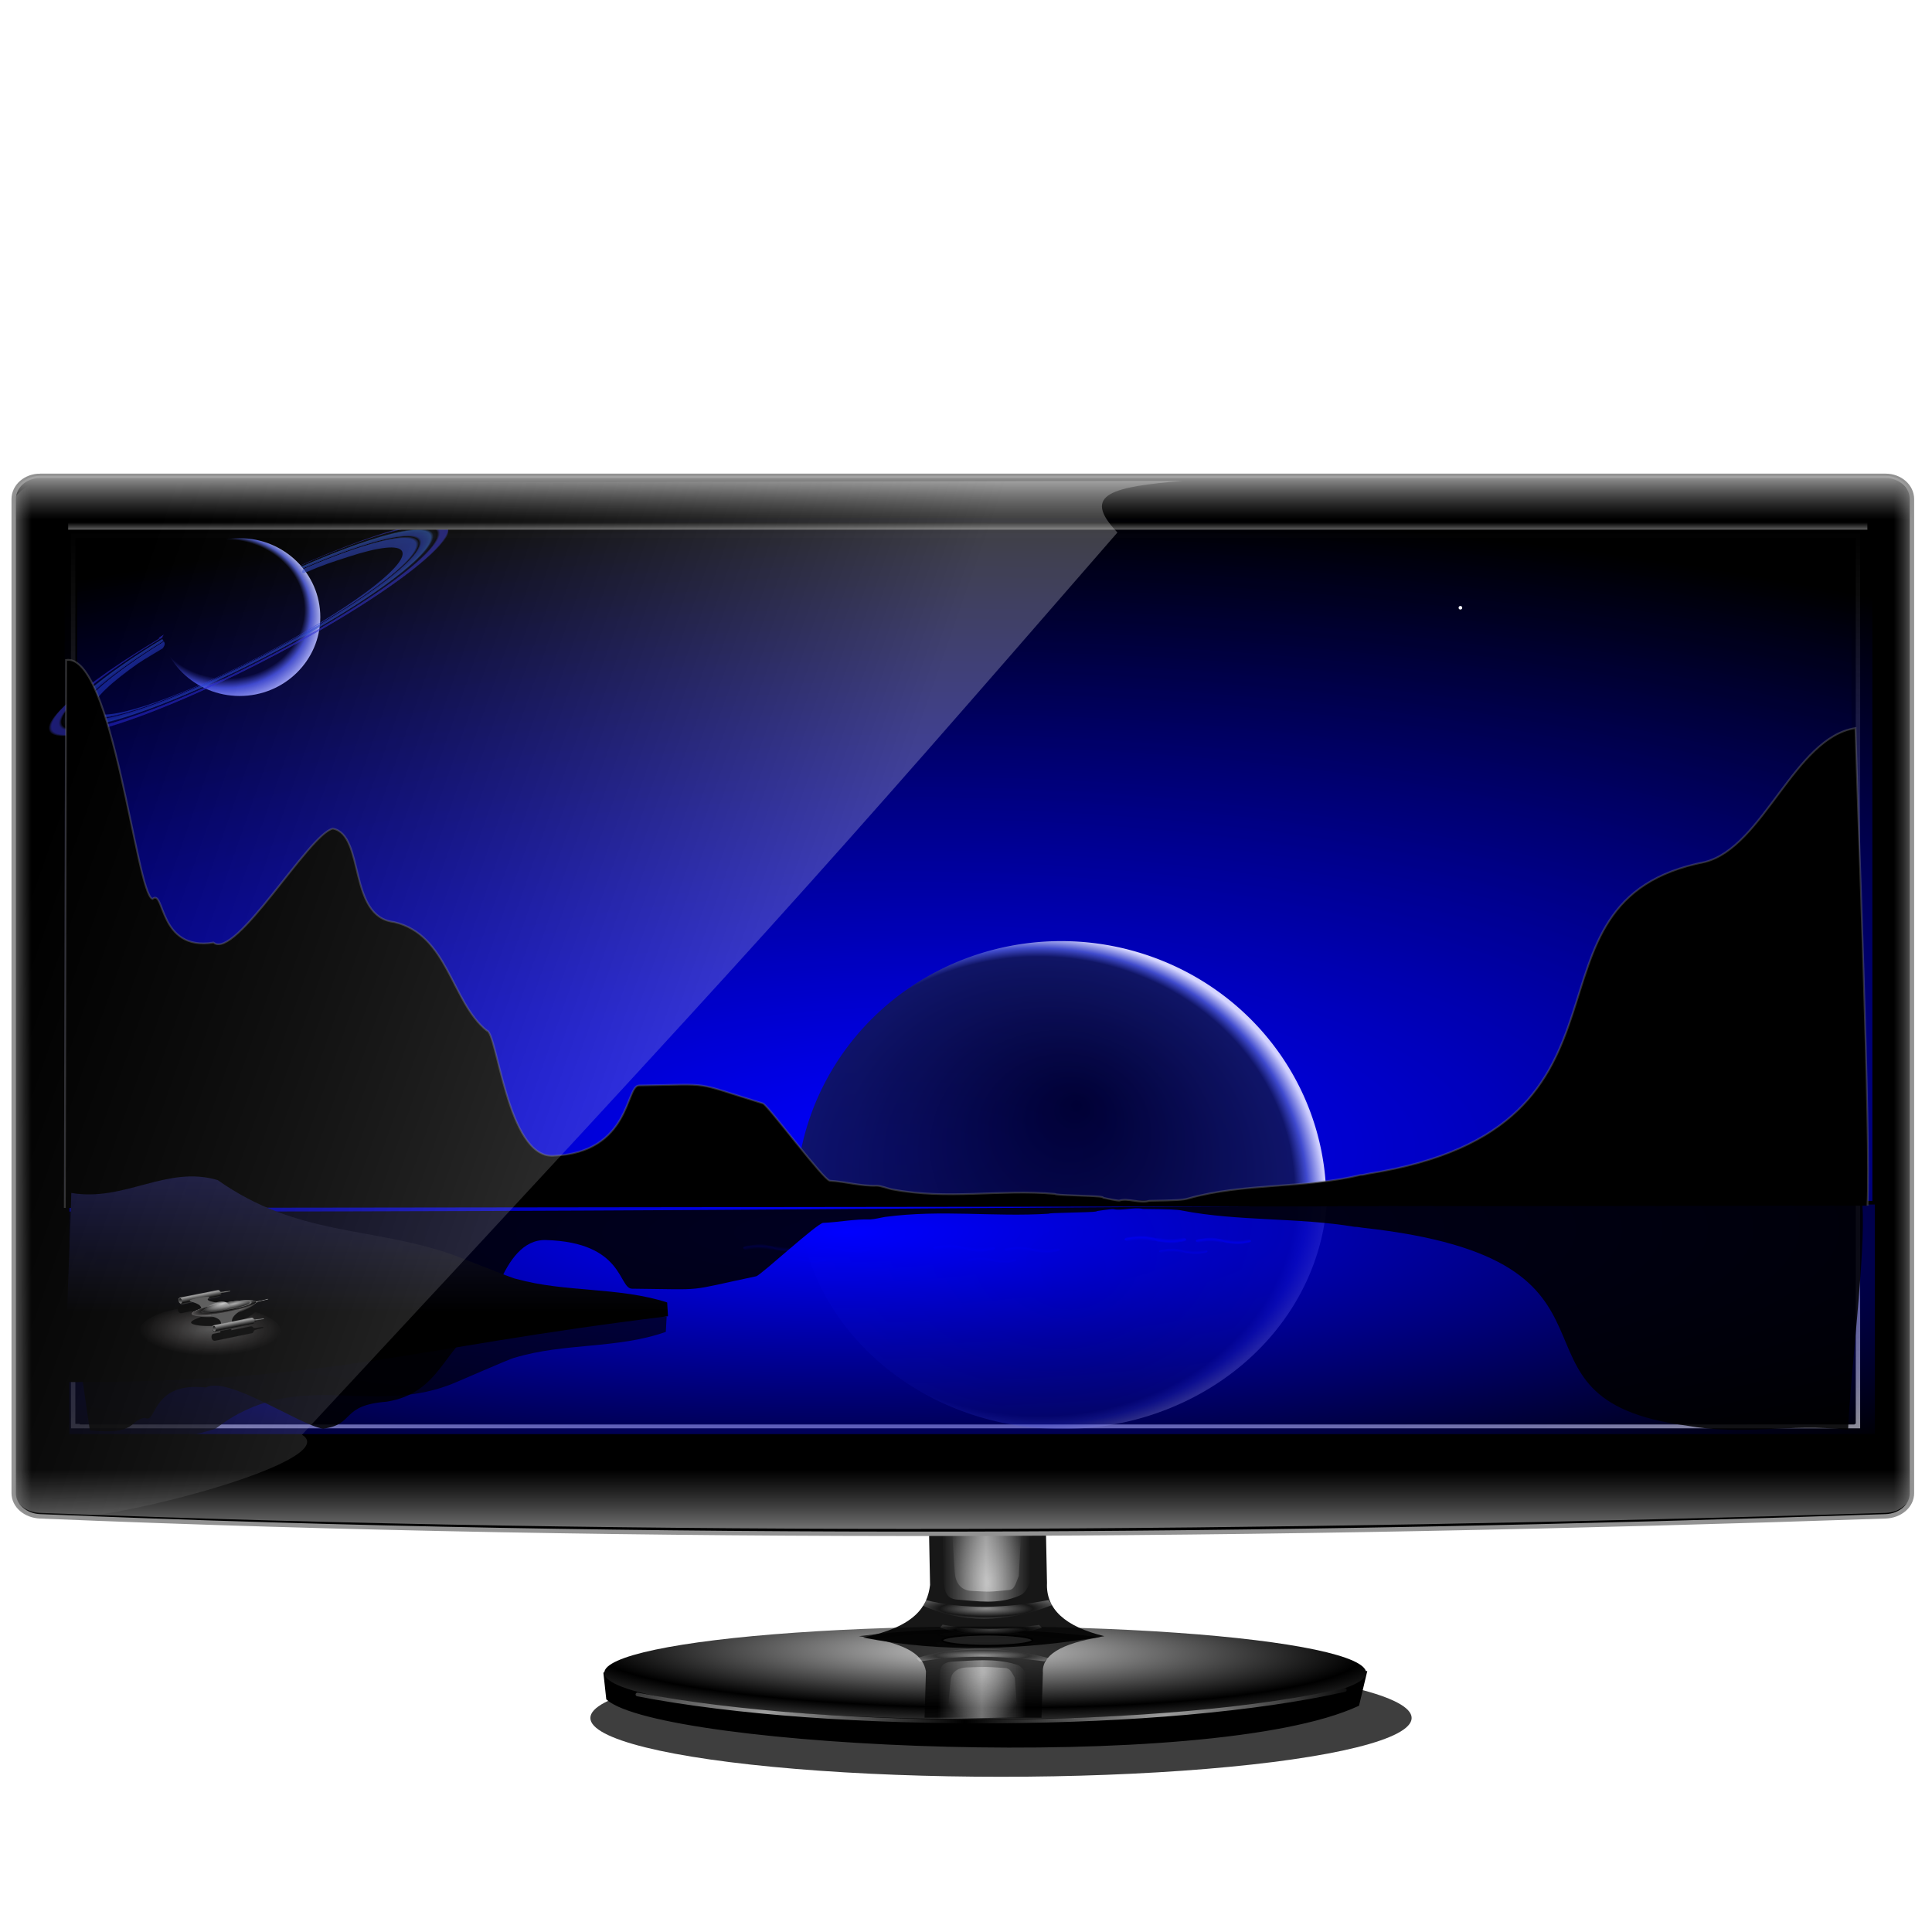 <?xml version="1.0" encoding="UTF-8" standalone="no"?>
<svg
   xmlns:dc="http://purl.org/dc/elements/1.1/"
   xmlns:cc="http://creativecommons.org/ns#"
   xmlns:rdf="http://www.w3.org/1999/02/22-rdf-syntax-ns#"
   xmlns:svg="http://www.w3.org/2000/svg"
   xmlns="http://www.w3.org/2000/svg"
   xmlns:xlink="http://www.w3.org/1999/xlink"
   xmlns:sodipodi="http://sodipodi.sourceforge.net/DTD/sodipodi-0.dtd"
   xmlns:inkscape="http://www.inkscape.org/namespaces/inkscape"
   sodipodi:docname="gnome-settings-background.svg"
   height="255"
   width="255"
   inkscape:version="1.0 (4035a4f, 2020-05-01)"
   version="1.1"
   id="svg2">
  <defs
     id="defs6">
    <linearGradient
       id="linearGradient3951">
      <stop
         style="stop-color:#000000;stop-opacity:1;"
         offset="0"
         id="stop3953" />
      <stop
         id="stop3955"
         offset="0.396"
         style="stop-color:#212121;stop-opacity:0.511;" />
      <stop
         id="stop3957"
         offset="1"
         style="stop-color:#000000;stop-opacity:0.727;" />
    </linearGradient>
    <linearGradient
       id="linearGradient3939">
      <stop
         id="stop3941"
         offset="0"
         style="stop-color:#ffffff;stop-opacity:0.345;" />
      <stop
         id="stop3943"
         offset="1"
         style="stop-color:#efefef;stop-opacity:0;" />
    </linearGradient>
    <linearGradient
       id="linearGradient3925">
      <stop
         id="stop3927"
         offset="0"
         style="stop-color:#000000;stop-opacity:1;" />
      <stop
         style="stop-color:#424242;stop-opacity:0.367;"
         offset="0.396"
         id="stop3935" />
      <stop
         style="stop-color:#000000;stop-opacity:0.727;"
         offset="1"
         id="stop3933" />
    </linearGradient>
    <linearGradient
       id="linearGradient3877">
      <stop
         id="stop3879"
         offset="0"
         style="stop-color:#a1a1a1;stop-opacity:0.432;" />
      <stop
         style="stop-color:#080808;stop-opacity:0.937;"
         offset="0.05"
         id="stop3891" />
      <stop
         style="stop-color:#4d4d4d;stop-opacity:0.424;"
         offset="0.125"
         id="stop3889" />
      <stop
         style="stop-color:#080808;stop-opacity:0.749;"
         offset="0.25"
         id="stop3887" />
      <stop
         style="stop-color:#444444;stop-opacity:0.194;"
         offset="0.362"
         id="stop3885" />
      <stop
         id="stop3881"
         offset="1"
         style="stop-color:#080808;stop-opacity:0;" />
    </linearGradient>
    <linearGradient
       id="linearGradient3863">
      <stop
         id="stop3865"
         offset="0"
         style="stop-color:#ffffff;stop-opacity:0.597;" />
      <stop
         style="stop-color:#292929;stop-opacity:0;"
         offset="0.472"
         id="stop3875" />
      <stop
         style="stop-color:#7b7b7b;stop-opacity:0.568;"
         offset="0.813"
         id="stop3873" />
      <stop
         style="stop-color:#000000;stop-opacity:0;"
         offset="0.949"
         id="stop3871" />
      <stop
         id="stop3867"
         offset="1"
         style="stop-color:#292929;stop-opacity:0.201;" />
    </linearGradient>
    <linearGradient
       id="linearGradient3849">
      <stop
         id="stop3851"
         offset="0"
         style="stop-color:#a3a3a3;stop-opacity:1;" />
      <stop
         id="stop3853"
         offset="1"
         style="stop-color:#969696;stop-opacity:0;" />
    </linearGradient>
    <linearGradient
       id="linearGradient3839">
      <stop
         id="stop3841"
         offset="0"
         style="stop-color:#373737;stop-opacity:1;" />
      <stop
         id="stop3843"
         offset="1"
         style="stop-color:#000000;stop-opacity:1;" />
    </linearGradient>
    <linearGradient
       id="linearGradient3829">
      <stop
         id="stop3831"
         offset="0"
         style="stop-color:#333333;stop-opacity:0.468;" />
      <stop
         id="stop3833"
         offset="1"
         style="stop-color:#000000;stop-opacity:0;" />
    </linearGradient>
    <linearGradient
       id="linearGradient3816">
      <stop
         style="stop-color:#ffffff;stop-opacity:0.252;"
         offset="0"
         id="stop3818" />
      <stop
         style="stop-color:#828282;stop-opacity:0;"
         offset="1"
         id="stop3820" />
    </linearGradient>
    <linearGradient
       id="linearGradient3780">
      <stop
         id="stop3782"
         offset="0"
         style="stop-color:#aeaeae;stop-opacity:1;" />
      <stop
         id="stop3784"
         offset="1"
         style="stop-color:#6e6e6e;stop-opacity:0;" />
    </linearGradient>
    <linearGradient
       id="linearGradient3760">
      <stop
         id="stop3762"
         offset="0"
         style="stop-color:#929292;stop-opacity:1;" />
      <stop
         id="stop3764"
         offset="1"
         style="stop-color:#000000;stop-opacity:1;" />
    </linearGradient>
    <linearGradient
       gradientTransform="matrix(0.207,0,0,0.182,-4.566,57.042)"
       gradientUnits="userSpaceOnUse"
       y2="67.332"
       x2="612.026"
       y1="722.48"
       x1="612.026"
       id="linearGradient3766"
       xlink:href="#linearGradient3760"
       inkscape:collect="always" />
    <linearGradient
       gradientTransform="matrix(0.206,0,0,0.182,-4.51,57.042)"
       gradientUnits="userSpaceOnUse"
       y2="65.483"
       x2="698.15"
       y1="73.517"
       x1="698.15"
       id="linearGradient3776"
       xlink:href="#linearGradient3760"
       inkscape:collect="always" />
    <linearGradient
       gradientTransform="matrix(0.206,0,0,0.182,-4.51,57.042)"
       gradientUnits="userSpaceOnUse"
       y2="63.267"
       x2="602.948"
       y1="28.36"
       x1="602.948"
       id="linearGradient3786"
       xlink:href="#linearGradient3780"
       inkscape:collect="always" />
    <linearGradient
       gradientTransform="matrix(0.206,0,0,-0.182,-4.51,205.445)"
       y2="63.267"
       x2="602.948"
       y1="3.945"
       x1="602.948"
       gradientUnits="userSpaceOnUse"
       id="linearGradient3790"
       xlink:href="#linearGradient3780"
       inkscape:collect="always" />
    <linearGradient
       gradientTransform="matrix(0.206,0,0,0.182,-4.544,57.595)"
       gradientUnits="userSpaceOnUse"
       y2="409.899"
       x2="42.341"
       y1="409.899"
       x1="23.18"
       id="linearGradient3800"
       xlink:href="#linearGradient3780"
       inkscape:collect="always" />
    <linearGradient
       gradientTransform="matrix(-0.206,0,0,0.182,258.672,57.042)"
       y2="409.899"
       x2="42.341"
       y1="409.899"
       x1="23.18"
       gradientUnits="userSpaceOnUse"
       id="linearGradient3804"
       xlink:href="#linearGradient3780"
       inkscape:collect="always" />
    <linearGradient
       gradientTransform="matrix(0.206,0,0,0.182,-3.711,57.989)"
       gradientUnits="userSpaceOnUse"
       y2="254.476"
       x2="54.429"
       y1="407.857"
       x1="549"
       id="linearGradient3814"
       xlink:href="#linearGradient3816"
       inkscape:collect="always" />
    <linearGradient
       y2="67.332"
       x2="612.026"
       y1="722.48"
       x1="612.026"
       gradientTransform="matrix(1.004,0,0,1,-0.273,0)"
       gradientUnits="userSpaceOnUse"
       id="linearGradient3826"
       xlink:href="#linearGradient3760"
       inkscape:collect="always" />
    <radialGradient
       gradientUnits="userSpaceOnUse"
       gradientTransform="matrix(1,0,0,0.094,0,748.898)"
       r="325.5"
       fy="826.881"
       fx="-627.97"
       cy="826.881"
       cx="-627.97"
       id="radialGradient3845"
       xlink:href="#linearGradient3839"
       inkscape:collect="always" />
    <radialGradient
       gradientUnits="userSpaceOnUse"
       gradientTransform="matrix(1,0,0,0.121,0,814.296)"
       r="116.832"
       fy="926.139"
       fx="-622.772"
       cy="926.139"
       cx="-622.772"
       id="radialGradient3855"
       xlink:href="#linearGradient3849"
       inkscape:collect="always" />
    <radialGradient
       gradientUnits="userSpaceOnUse"
       gradientTransform="matrix(0.994,-0.004,0.001,0.28,-4.674,688.456)"
       r="214.567"
       fy="960.635"
       fx="-626.445"
       cy="960.635"
       cx="-626.445"
       id="radialGradient3869"
       xlink:href="#linearGradient3863"
       inkscape:collect="always" />
    <linearGradient
       spreadMethod="reflect"
       gradientUnits="userSpaceOnUse"
       y2="959.392"
       x2="-626.445"
       y1="948.837"
       x1="-965.407"
       id="linearGradient3883"
       xlink:href="#linearGradient3877"
       inkscape:collect="always" />
    <linearGradient
       y2="959.392"
       x2="-626.445"
       y1="948.837"
       x1="-965.407"
       spreadMethod="reflect"
       gradientUnits="userSpaceOnUse"
       id="linearGradient3899"
       xlink:href="#linearGradient3877"
       inkscape:collect="always" />
    <radialGradient
       r="325.5"
       fy="826.881"
       fx="-627.97"
       cy="826.881"
       cx="-627.97"
       gradientTransform="matrix(1,0,0,0.094,0,748.898)"
       gradientUnits="userSpaceOnUse"
       id="radialGradient3901"
       xlink:href="#linearGradient3839"
       inkscape:collect="always" />
    <radialGradient
       r="116.832"
       fy="926.139"
       fx="-622.772"
       cy="926.139"
       cx="-622.772"
       gradientTransform="matrix(1,0,0,0.121,0,814.296)"
       gradientUnits="userSpaceOnUse"
       id="radialGradient3903"
       xlink:href="#linearGradient3849"
       inkscape:collect="always" />
    <radialGradient
       r="214.567"
       fy="960.635"
       fx="-626.445"
       cy="960.635"
       cx="-626.445"
       gradientTransform="matrix(0.994,-0.004,0.001,0.28,-4.674,688.456)"
       gradientUnits="userSpaceOnUse"
       id="radialGradient3905"
       xlink:href="#linearGradient3863"
       inkscape:collect="always" />
    <linearGradient
       gradientTransform="translate(-1.597,0.639)"
       spreadMethod="reflect"
       gradientUnits="userSpaceOnUse"
       y2="919.44"
       x2="-620.18"
       y1="921.517"
       x1="-661.175"
       id="linearGradient3931"
       xlink:href="#linearGradient3925"
       inkscape:collect="always" />
    <radialGradient
       gradientUnits="userSpaceOnUse"
       gradientTransform="matrix(1,0,0,0.165,0,787.486)"
       r="46.884"
       fy="929.974"
       fx="-621.958"
       cy="929.974"
       cx="-621.958"
       id="radialGradient3945"
       xlink:href="#linearGradient3939"
       inkscape:collect="always" />
    <linearGradient
       gradientTransform="matrix(1,0,0,-0.593,-0.89,1502.808)"
       y2="919.44"
       x2="-620.18"
       y1="921.517"
       x1="-661.175"
       spreadMethod="reflect"
       gradientUnits="userSpaceOnUse"
       id="linearGradient3949"
       xlink:href="#linearGradient3951"
       inkscape:collect="always" />
    <linearGradient
       y2="959.392"
       x2="-626.445"
       y1="948.837"
       x1="-965.407"
       spreadMethod="reflect"
       gradientUnits="userSpaceOnUse"
       id="linearGradient3988"
       xlink:href="#linearGradient3877"
       inkscape:collect="always" />
    <radialGradient
       r="325.5"
       fy="826.881"
       fx="-627.97"
       cy="826.881"
       cx="-627.97"
       gradientTransform="matrix(1,0,0,0.094,0,748.898)"
       gradientUnits="userSpaceOnUse"
       id="radialGradient3990"
       xlink:href="#linearGradient3839"
       inkscape:collect="always" />
    <radialGradient
       r="116.832"
       fy="926.139"
       fx="-622.772"
       cy="926.139"
       cx="-622.772"
       gradientTransform="matrix(1,0,0,0.121,0,814.296)"
       gradientUnits="userSpaceOnUse"
       id="radialGradient3992"
       xlink:href="#linearGradient3849"
       inkscape:collect="always" />
    <radialGradient
       r="214.567"
       fy="960.635"
       fx="-626.445"
       cy="960.635"
       cx="-626.445"
       gradientTransform="matrix(0.994,-0.004,0.001,0.28,-4.674,688.456)"
       gradientUnits="userSpaceOnUse"
       id="radialGradient3994"
       xlink:href="#linearGradient3863"
       inkscape:collect="always" />
    <linearGradient
       y2="919.44"
       x2="-620.18"
       y1="921.517"
       x1="-661.175"
       spreadMethod="reflect"
       gradientTransform="translate(-1.597,0.639)"
       gradientUnits="userSpaceOnUse"
       id="linearGradient3996"
       xlink:href="#linearGradient3925"
       inkscape:collect="always" />
    <linearGradient
       y2="919.44"
       x2="-620.18"
       y1="921.517"
       x1="-661.175"
       spreadMethod="reflect"
       gradientTransform="matrix(1,0,0,-0.593,-0.89,1502.808)"
       gradientUnits="userSpaceOnUse"
       id="linearGradient3998"
       xlink:href="#linearGradient3951"
       inkscape:collect="always" />
    <linearGradient
       y2="919.44"
       x2="-620.18"
       y1="921.517"
       x1="-661.175"
       spreadMethod="reflect"
       gradientTransform="translate(-1.597,0.639)"
       gradientUnits="userSpaceOnUse"
       id="linearGradient3853"
       xlink:href="#linearGradient3925"
       inkscape:collect="always" />
    <linearGradient
       y2="919.44"
       x2="-620.18"
       y1="921.517"
       x1="-661.175"
       spreadMethod="reflect"
       gradientTransform="matrix(1,0,0,-0.593,-0.89,1502.808)"
       gradientUnits="userSpaceOnUse"
       id="linearGradient3855"
       xlink:href="#linearGradient3951"
       inkscape:collect="always" />
    <linearGradient
       y2="959.392"
       x2="-626.445"
       y1="948.837"
       x1="-965.407"
       spreadMethod="reflect"
       gradientUnits="userSpaceOnUse"
       id="linearGradient3868"
       xlink:href="#linearGradient3877"
       inkscape:collect="always" />
    <radialGradient
       r="325.5"
       fy="826.881"
       fx="-627.97"
       cy="826.881"
       cx="-627.97"
       gradientTransform="matrix(1,0,0,0.094,0,748.898)"
       gradientUnits="userSpaceOnUse"
       id="radialGradient3870"
       xlink:href="#linearGradient3839"
       inkscape:collect="always" />
    <radialGradient
       r="214.567"
       fy="960.635"
       fx="-626.445"
       cy="960.635"
       cx="-626.445"
       gradientTransform="matrix(0.994,-0.004,0.001,0.28,-4.674,688.456)"
       gradientUnits="userSpaceOnUse"
       id="radialGradient3874"
       xlink:href="#linearGradient3863"
       inkscape:collect="always" />
    <linearGradient
       id="linearGradient3405">
      <stop
         style="stop-color:#000000;stop-opacity:1"
         offset="0"
         id="stop3407" />
      <stop
         style="stop-color:#9e9e9e;stop-opacity:1;"
         offset="1"
         id="stop3409" />
    </linearGradient>
    <linearGradient
       id="linearGradient3376">
      <stop
         style="stop-color:#c9c9c9;stop-opacity:1;"
         offset="0"
         id="stop3378" />
      <stop
         style="stop-color:#000000;stop-opacity:1;"
         offset="1"
         id="stop3380" />
    </linearGradient>
    <linearGradient
       id="linearGradient3328">
      <stop
         style="stop-color:#ffffff;stop-opacity:0.5;"
         offset="0"
         id="stop3330" />
      <stop
         style="stop-color:#ffffff;stop-opacity:0;"
         offset="1"
         id="stop3332" />
    </linearGradient>
    <linearGradient
       id="linearGradient3312">
      <stop
         id="stop3314"
         offset="0"
         style="stop-color:#575757;stop-opacity:0.714;" />
      <stop
         id="stop3316"
         offset="1"
         style="stop-color:#515151;stop-opacity:0;" />
    </linearGradient>
    <linearGradient
       id="linearGradient3278">
      <stop
         style="stop-color:#868686;stop-opacity:1;"
         offset="0"
         id="stop3280" />
      <stop
         style="stop-color:#000000;stop-opacity:1;"
         offset="1"
         id="stop3282" />
    </linearGradient>
    <linearGradient
       id="linearGradient3196">
      <stop
         style="stop-color:#000000;stop-opacity:1;"
         offset="0"
         id="stop3198" />
      <stop
         style="stop-color:#4d4d4d;stop-opacity:1;"
         offset="1"
         id="stop3200" />
    </linearGradient>
    <linearGradient
       id="linearGradient3182">
      <stop
         style="stop-color:#000000;stop-opacity:1;"
         offset="0"
         id="stop3184" />
      <stop
         style="stop-color:#454545;stop-opacity:1;"
         offset="1"
         id="stop3186" />
    </linearGradient>
    <linearGradient
       id="linearGradient3176">
      <stop
         id="stop3178"
         offset="0"
         style="stop-color:#000000;stop-opacity:1" />
      <stop
         id="stop3180"
         offset="1"
         style="stop-color:#ffffff;stop-opacity:1;" />
    </linearGradient>
    <inkscape:perspective
       sodipodi:type="inkscape:persp3d"
       inkscape:vp_x="0 : 526.18109 : 1"
       inkscape:vp_y="0 : 1000 : 0"
       inkscape:vp_z="744.09448 : 526.18109 : 1"
       inkscape:persp3d-origin="372.04724 : 350.78739 : 1"
       id="perspective9" />
    <linearGradient
       inkscape:collect="always"
       xlink:href="#linearGradient3176"
       id="linearGradient3164"
       x1="268.051"
       y1="620.813"
       x2="268.051"
       y2="-4.434"
       gradientUnits="userSpaceOnUse" />
    <linearGradient
       inkscape:collect="always"
       xlink:href="#linearGradient3176"
       id="linearGradient3174"
       x1="534.102"
       y1="32.794"
       x2="534.102"
       y2="657.146"
       gradientUnits="userSpaceOnUse" />
    <linearGradient
       inkscape:collect="always"
       xlink:href="#linearGradient3182"
       id="linearGradient3188"
       x1="427.681"
       y1="608.39"
       x2="427.681"
       y2="14.189"
       gradientUnits="userSpaceOnUse" />
    <linearGradient
       inkscape:collect="always"
       xlink:href="#linearGradient3196"
       id="linearGradient3217"
       x1="-33.928"
       y1="571.127"
       x2="489.755"
       y2="242.998"
       gradientUnits="userSpaceOnUse"
       spreadMethod="repeat" />
    <linearGradient
       inkscape:collect="always"
       xlink:href="#linearGradient3328"
       id="linearGradient3251"
       gradientUnits="userSpaceOnUse"
       spreadMethod="pad"
       x1="502.608"
       y1="-0.882"
       x2="502.608"
       y2="55.877" />
    <linearGradient
       inkscape:collect="always"
       xlink:href="#linearGradient3328"
       id="linearGradient3255"
       gradientUnits="userSpaceOnUse"
       spreadMethod="pad"
       x1="502.608"
       y1="-0.882"
       x2="502.608"
       y2="55.877"
       gradientTransform="matrix(1,0,0,-1,-0.887,640.174)" />
    <radialGradient
       inkscape:collect="always"
       xlink:href="#linearGradient3278"
       id="radialGradient3276"
       cx="242.566"
       cy="607.831"
       fx="242.566"
       fy="607.831"
       r="26.831"
       gradientTransform="matrix(0.843,0.012,-0.009,0.63,43.534,223.751)"
       gradientUnits="userSpaceOnUse"
       spreadMethod="reflect" />
    <radialGradient
       inkscape:collect="always"
       xlink:href="#linearGradient3278"
       id="radialGradient3286"
       gradientUnits="userSpaceOnUse"
       gradientTransform="matrix(0.843,0.012,-0.009,0.63,43.534,223.751)"
       spreadMethod="reflect"
       cx="242.566"
       cy="607.831"
       fx="242.566"
       fy="607.831"
       r="26.831" />
    <linearGradient
       inkscape:collect="always"
       xlink:href="#linearGradient3328"
       id="linearGradient3344"
       gradientUnits="userSpaceOnUse"
       gradientTransform="translate(328.188,34.899)"
       spreadMethod="reflect"
       x1="-532.65"
       y1="636.507"
       x2="-506.284"
       y2="636.507" />
    <radialGradient
       inkscape:collect="always"
       xlink:href="#linearGradient3328"
       id="radialGradient3346"
       gradientUnits="userSpaceOnUse"
       gradientTransform="matrix(1.273,-0.069,0.116,2.146,397.739,-744.966)"
       cx="-531.294"
       cy="649.881"
       fx="-531.294"
       fy="649.881"
       r="21.175" />
    <radialGradient
       inkscape:collect="always"
       xlink:href="#linearGradient3328"
       id="radialGradient3348"
       gradientUnits="userSpaceOnUse"
       gradientTransform="matrix(0.701,-3.5376671e-8,0,0.115,168.967,625.499)"
       spreadMethod="reflect"
       cx="-532.514"
       cy="663.49"
       fx="-532.514"
       fy="663.49"
       r="39.844" />
    <radialGradient
       inkscape:collect="always"
       xlink:href="#linearGradient3312"
       id="radialGradient3350"
       gradientUnits="userSpaceOnUse"
       gradientTransform="matrix(0.542,-2.031218e-8,0,0.066,86.991,670.648)"
       spreadMethod="reflect"
       cx="-532.514"
       cy="663.49"
       fx="-532.514"
       fy="663.49"
       r="39.844" />
    <radialGradient
       inkscape:collect="always"
       xlink:href="#linearGradient3328"
       id="radialGradient3368"
       gradientUnits="userSpaceOnUse"
       gradientTransform="matrix(1.273,-0.069,0.116,2.146,397.739,-744.966)"
       cx="-531.294"
       cy="649.881"
       fx="-531.294"
       fy="649.881"
       r="21.175" />
    <radialGradient
       inkscape:collect="always"
       xlink:href="#linearGradient3328"
       id="radialGradient3370"
       gradientUnits="userSpaceOnUse"
       gradientTransform="matrix(0.701,-3.5376671e-8,0,0.115,168.967,625.499)"
       spreadMethod="reflect"
       cx="-532.514"
       cy="663.49"
       fx="-532.514"
       fy="663.49"
       r="39.844" />
    <radialGradient
       inkscape:collect="always"
       xlink:href="#linearGradient3312"
       id="radialGradient3372"
       gradientUnits="userSpaceOnUse"
       gradientTransform="matrix(0.542,-2.031218e-8,0,0.066,86.991,670.648)"
       spreadMethod="reflect"
       cx="-532.514"
       cy="663.49"
       fx="-532.514"
       fy="663.49"
       r="39.844" />
    <radialGradient
       inkscape:collect="always"
       xlink:href="#linearGradient3376"
       id="radialGradient3416"
       gradientUnits="userSpaceOnUse"
       gradientTransform="matrix(1.013,0.01,-0.001,0.147,7.725,608.028)"
       spreadMethod="reflect"
       cx="-536.913"
       cy="603.626"
       fx="-536.913"
       fy="603.626"
       r="228.017" />
    <linearGradient
       inkscape:collect="always"
       xlink:href="#linearGradient3405"
       id="linearGradient3420"
       gradientUnits="userSpaceOnUse"
       spreadMethod="reflect"
       x1="-545.131"
       y1="805.696"
       x2="-425.339"
       y2="805.696" />
    <linearGradient
       inkscape:collect="always"
       xlink:href="#linearGradient3182"
       id="linearGradient3496"
       gradientUnits="userSpaceOnUse"
       gradientTransform="translate(5.495,25.275)"
       x1="427.681"
       y1="608.39"
       x2="427.681"
       y2="14.189" />
    <linearGradient
       inkscape:collect="always"
       xlink:href="#linearGradient3176"
       id="linearGradient3498"
       gradientUnits="userSpaceOnUse"
       gradientTransform="translate(5.495,25.275)"
       x1="534.102"
       y1="32.794"
       x2="534.102"
       y2="657.146" />
    <linearGradient
       inkscape:collect="always"
       xlink:href="#linearGradient3182"
       id="linearGradient3501"
       gradientUnits="userSpaceOnUse"
       gradientTransform="translate(2.332,28.063)"
       x1="427.681"
       y1="608.39"
       x2="427.681"
       y2="14.189" />
    <linearGradient
       inkscape:collect="always"
       xlink:href="#linearGradient3176"
       id="linearGradient3503"
       gradientUnits="userSpaceOnUse"
       gradientTransform="translate(2.332,28.063)"
       x1="534.102"
       y1="32.794"
       x2="534.102"
       y2="657.146" />
    <linearGradient
       y2="636.507"
       x2="-506.284"
       y1="636.507"
       x1="-532.65"
       spreadMethod="reflect"
       gradientTransform="translate(328.188,34.899)"
       gradientUnits="userSpaceOnUse"
       id="linearGradient4428"
       xlink:href="#linearGradient3328"
       inkscape:collect="always" />
    <filter
       height="1.347"
       y="-0.174"
       width="1.04"
       x="-0.02"
       id="filter4481"
       style="color-interpolation-filters:sRGB"
       inkscape:collect="always">
      <feGaussianBlur
         id="feGaussianBlur4483"
         stdDeviation="5.039"
         inkscape:collect="always" />
    </filter>
    <linearGradient
       inkscape:collect="always"
       id="linearGradient1694">
      <stop
         id="stop1690"
         stop-color="#ffffff"
         stop-opacity="0.298" />
      <stop
         offset="1"
         id="stop1692"
         stop-color="#ffebeb"
         stop-opacity="0" />
    </linearGradient>
    <linearGradient
       id="linearGradient1691"
       inkscape:collect="always">
      <stop
         id="stop1687"
         stop-color="#9a9a9a"
         stop-opacity="1" />
      <stop
         id="stop1689"
         offset="1"
         stop-color="#000000"
         stop-opacity="1" />
    </linearGradient>
    <linearGradient
       inkscape:collect="always"
       id="linearGradient1623">
      <stop
         id="stop1619"
         stop-color="#000000"
         stop-opacity="1" />
      <stop
         offset="1"
         id="stop1621"
         stop-color="#181844"
         stop-opacity="1" />
    </linearGradient>
    <linearGradient
       id="linearGradient4414">
      <stop
         id="stop4416"
         stop-color="#0000ff"
         stop-opacity="0.237" />
      <stop
         offset="1"
         id="stop4418"
         stop-color="#0000ff"
         stop-opacity="0" />
    </linearGradient>
    <radialGradient
       inkscape:collect="always"
       xlink:href="#linearGradient3416"
       id="radialGradient3579"
       gradientUnits="userSpaceOnUse"
       gradientTransform="matrix(-1.7530036e-6,-1.483,2.63,-3.1037478e-6,-2654.837,1551.725)"
       spreadMethod="reflect"
       cx="415.22"
       cy="1243.38"
       fx="415.22"
       fy="1243.38"
       r="77.29" />
    <radialGradient
       inkscape:collect="always"
       xlink:href="#linearGradient3416"
       id="radialGradient3577"
       gradientUnits="userSpaceOnUse"
       gradientTransform="matrix(-1.7530036e-6,-1.483,2.63,-3.1037478e-6,-3169.684,1498.025)"
       spreadMethod="reflect"
       cx="415.22"
       cy="1243.38"
       fx="415.22"
       fy="1243.38"
       r="77.29" />
    <filter
       inkscape:collect="always"
       id="filter3430"
       x="-0.036"
       width="1.072"
       y="-0.182"
       height="1.364">
      <feGaussianBlur
         inkscape:collect="always"
         stdDeviation="2.314"
         id="feGaussianBlur3432" />
    </filter>
    <linearGradient
       id="linearGradient3416">
      <stop
         id="stop3418"
         stop-color="#0000ff"
         stop-opacity="1" />
      <stop
         offset="0.784"
         id="stop3420"
         stop-color="#0000ff"
         stop-opacity="0" />
      <stop
         id="stop3422"
         offset="0.904"
         stop-color="#0000ff"
         stop-opacity="1" />
      <stop
         id="stop3424"
         offset="1"
         stop-color="#0000ff"
         stop-opacity="0" />
    </linearGradient>
    <linearGradient
       id="linearGradient3446">
      <stop
         id="stop3448"
         stop-color="#5555ff"
         stop-opacity="0" />
      <stop
         offset="0.828"
         id="stop3450"
         stop-color="#2d4cd4"
         stop-opacity="0.984" />
      <stop
         offset="0.844"
         id="stop3452"
         stop-color="#4866e9"
         stop-opacity="0" />
      <stop
         id="stop3454"
         offset="0.856"
         stop-color="#2b44c8"
         stop-opacity="0.945" />
      <stop
         offset="0.902"
         id="stop3456"
         stop-color="#3262cd"
         stop-opacity="1" />
      <stop
         id="stop1630"
         offset="0.916"
         stop-color="#4075cc"
         stop-opacity="0.118" />
      <stop
         id="stop3458"
         offset="0.935"
         stop-color="#5555ff"
         stop-opacity="0" />
      <stop
         offset="0.95"
         id="stop1628"
         stop-color="#3131c7"
         stop-opacity="1" />
      <stop
         offset="0.984"
         id="stop3460"
         stop-color="#3232ce"
         stop-opacity="1" />
      <stop
         id="stop3462"
         offset="1"
         stop-color="#5555ff"
         stop-opacity="0" />
    </linearGradient>
    <linearGradient
       id="linearGradient3428">
      <stop
         id="stop3430"
         stop-color="#000000"
         stop-opacity="1" />
      <stop
         offset="0.756"
         id="stop3432"
         stop-color="#000000"
         stop-opacity="1" />
      <stop
         id="stop3434"
         offset="0.832"
         stop-color="#4d5ac3"
         stop-opacity="1" />
      <stop
         id="stop3436"
         offset="1"
         stop-color="#ffffff"
         stop-opacity="1" />
    </linearGradient>
    <linearGradient
       id="linearGradient3864">
      <stop
         id="stop3866"
         stop-color="#000000"
         stop-opacity="1" />
      <stop
         id="stop3872"
         offset="0.875"
         stop-color="#131947"
         stop-opacity="1" />
      <stop
         offset="0.927"
         id="stop3874"
         stop-color="#4d5ac3"
         stop-opacity="1" />
      <stop
         offset="1"
         id="stop3868"
         stop-color="#ffffff"
         stop-opacity="1" />
    </linearGradient>
    <linearGradient
       id="linearGradient2459">
      <stop
         id="stop2461"
         stop-color="#0000ff"
         stop-opacity="1" />
      <stop
         id="stop2463"
         offset="1"
         stop-color="#0000ff"
         stop-opacity="0" />
    </linearGradient>
    <radialGradient
       gradientUnits="userSpaceOnUse"
       gradientTransform="matrix(0.284,-5.0463903e-4,1.6898174e-4,0.1,-359.768,46.762)"
       r="851.96"
       fy="1042.17"
       fx="795.12"
       cy="1042.17"
       cx="795.12"
       id="radialGradient3257"
       xlink:href="#linearGradient2459"
       inkscape:collect="always" />
    <radialGradient
       gradientUnits="userSpaceOnUse"
       gradientTransform="matrix(0.221,9.0331816e-4,-3.3980155e-4,0.047,-303.586,-155.731)"
       r="857.84"
       fy="-132.91"
       fx="723.43"
       cy="-132.91"
       cx="723.43"
       id="radialGradient3259"
       xlink:href="#linearGradient2459"
       inkscape:collect="always" />
    <radialGradient
       inkscape:collect="always"
       xlink:href="#linearGradient3864"
       id="radialGradient3870-3"
       cx="306.75"
       cy="601.65"
       fx="350.38"
       fy="493.13"
       r="289.62"
       gradientTransform="matrix(0.131,0,0,0.123,-159.509,83.643)"
       gradientUnits="userSpaceOnUse" />
    <radialGradient
       inkscape:collect="always"
       xlink:href="#linearGradient3864"
       id="radialGradient3878"
       gradientUnits="userSpaceOnUse"
       gradientTransform="matrix(0.131,0,0,0.114,-159.361,-223.882)"
       cx="306.75"
       cy="601.65"
       fx="350.38"
       fy="493.13"
       r="289.62" />
    <radialGradient
       inkscape:collect="always"
       xlink:href="#linearGradient3428"
       id="radialGradient3426"
       gradientUnits="userSpaceOnUse"
       gradientTransform="matrix(0.388,0.014,-0.012,0.353,-407.046,83.61)"
       cx="278.85"
       cy="598.41"
       fx="322.48"
       fy="489.89"
       r="289.62" />
    <radialGradient
       inkscape:collect="always"
       xlink:href="#linearGradient3446"
       id="radialGradient3444"
       gradientUnits="userSpaceOnUse"
       gradientTransform="matrix(0.423,-0.223,0.034,0.07,-670.319,356.514)"
       cx="783.4"
       cy="1842.48"
       fx="783.4"
       fy="1842.48"
       r="516.18" />
    <radialGradient
       inkscape:collect="always"
       xlink:href="#linearGradient4414"
       id="radialGradient4420"
       gradientUnits="userSpaceOnUse"
       gradientTransform="matrix(0.282,-4.9742342e-4,1.6820826e-4,0.099,-360.868,48.268)"
       cx="795.12"
       cy="1042.17"
       fx="795.12"
       fy="1042.17"
       r="851.96" />
    <linearGradient
       inkscape:collect="always"
       xlink:href="#linearGradient1623"
       id="linearGradient1625"
       x1="225.01"
       y1="1087.07"
       x2="225.01"
       y2="916.62"
       gradientUnits="userSpaceOnUse"
       gradientTransform="matrix(0.119,0,0,0.119,-243.85,42.661)" />
    <filter
       inkscape:collect="always"
       id="filter1428"
       x="-0.015"
       width="1.029"
       y="-0.068"
       height="1.136"
       color-interpolation-filters="sRGB">
      <feGaussianBlur
         inkscape:collect="always"
         stdDeviation="11.947"
         id="feGaussianBlur1430" />
    </filter>
    <linearGradient
       id="linearGradient882"
       inkscape:collect="always">
      <stop
         id="stop878"
         stop-color="#a2a2a2"
         stop-opacity="1" />
      <stop
         id="stop880"
         offset="1"
         stop-color="#2d2d2d"
         stop-opacity="1" />
    </linearGradient>
    <linearGradient
       id="linearGradient961"
       inkscape:collect="always">
      <stop
         id="stop957"
         stop-color="#858585"
         stop-opacity="1" />
      <stop
         offset="0.901"
         id="stop965"
         stop-color="#afafaf"
         stop-opacity="1" />
      <stop
         id="stop959"
         offset="1"
         stop-color="#0d0c0c"
         stop-opacity="1" />
    </linearGradient>
    <linearGradient
       id="linearGradient953"
       inkscape:collect="always">
      <stop
         id="stop949"
         stop-color="#cfcfcf"
         stop-opacity="1" />
      <stop
         id="stop951"
         offset="1"
         stop-color="#808080"
         stop-opacity="0.169" />
    </linearGradient>
    <linearGradient
       id="linearGradient945"
       inkscape:collect="always">
      <stop
         id="stop941"
         stop-color="#acacac"
         stop-opacity="1" />
      <stop
         offset="0.714"
         id="stop860"
         stop-color="#000000"
         stop-opacity="1" />
      <stop
         id="stop943"
         offset="1"
         stop-color="#504d4d"
         stop-opacity="1" />
    </linearGradient>
    <linearGradient
       id="linearGradient929"
       inkscape:collect="always">
      <stop
         id="stop925"
         stop-color="#737373"
         stop-opacity="1" />
      <stop
         id="stop927"
         offset="1"
         stop-color="#000000"
         stop-opacity="1" />
    </linearGradient>
    <linearGradient
       spreadMethod="reflect"
       gradientUnits="userSpaceOnUse"
       y2="172.54"
       x2="25.13"
       y1="156.91"
       x1="22.02"
       id="linearGradient931"
       xlink:href="#linearGradient1691"
       inkscape:collect="always" />
    <linearGradient
       gradientUnits="userSpaceOnUse"
       y2="162.15"
       x2="-65.731"
       y1="177.94"
       x1="-67.941"
       id="linearGradient939"
       xlink:href="#linearGradient929"
       inkscape:collect="always" />
    <radialGradient
       gradientUnits="userSpaceOnUse"
       gradientTransform="matrix(-1.116,0.054,-0.009,-0.186,233.452,218.004)"
       r="106.93"
       fy="176.14"
       fx="97.68"
       cy="176.14"
       cx="97.68"
       id="radialGradient947"
       xlink:href="#linearGradient945"
       inkscape:collect="always" />
    <radialGradient
       gradientUnits="userSpaceOnUse"
       gradientTransform="matrix(-1.232,0.344,-0.087,-0.311,256.293,184.192)"
       r="48.27"
       fy="170.17"
       fx="94.28"
       cy="170.17"
       cx="94.28"
       id="radialGradient955"
       xlink:href="#linearGradient953"
       inkscape:collect="always" />
    <radialGradient
       gradientUnits="userSpaceOnUse"
       gradientTransform="matrix(0.173,1.139,-1.692,0.257,-548.051,118.662)"
       r="106.93"
       fy="-379.85"
       fx="50.667"
       cy="-379.85"
       cx="50.667"
       id="radialGradient963"
       xlink:href="#linearGradient961"
       inkscape:collect="always" />
    <filter
       height="1.074"
       y="-0.037"
       width="1.035"
       x="-0.018"
       id="filter1040"
       inkscape:collect="always"
       color-interpolation-filters="sRGB">
      <feGaussianBlur
         id="feGaussianBlur1042"
         inkscape:collect="always" />
    </filter>
    <linearGradient
       spreadMethod="reflect"
       gradientUnits="userSpaceOnUse"
       y2="151.72"
       x2="104.72"
       y1="147.66"
       x1="104.15"
       id="linearGradient860"
       xlink:href="#linearGradient929"
       inkscape:collect="always" />
    <linearGradient
       spreadMethod="reflect"
       gradientUnits="userSpaceOnUse"
       y2="152.27"
       x2="101.59"
       y1="147.85"
       x1="101.02"
       id="linearGradient868"
       xlink:href="#linearGradient929"
       inkscape:collect="always" />
    <linearGradient
       spreadMethod="reflect"
       gradientUnits="userSpaceOnUse"
       y2="156.38"
       x2="235.13"
       y1="154.36"
       x1="234.7"
       id="linearGradient876"
       xlink:href="#linearGradient882"
       inkscape:collect="always" />
    <radialGradient
       inkscape:collect="always"
       xlink:href="#linearGradient1694"
       id="radialGradient1696"
       cx="140.36"
       cy="869.15"
       fx="140.36"
       fy="869.15"
       r="69.26"
       gradientTransform="matrix(0.134,0,0,0.05,-244.897,130.756)"
       gradientUnits="userSpaceOnUse" />
    <filter
       inkscape:collect="always"
       id="filter1708"
       x="-0.024"
       width="1.049"
       y="-0.068"
       height="1.136"
       color-interpolation-filters="sRGB">
      <feGaussianBlur
         inkscape:collect="always"
         id="feGaussianBlur1710"
         stdDeviation="7.143" />
    </filter>
    <radialGradient
       inkscape:collect="always"
       xlink:href="#linearGradient3416"
       id="radialGradient1232"
       gradientUnits="userSpaceOnUse"
       gradientTransform="matrix(-1.7530036e-6,-1.483,2.63,-3.1037478e-6,-3169.684,1498.025)"
       cx="415.22"
       cy="1243.38"
       fx="415.22"
       fy="1243.38"
       r="77.29"
       spreadMethod="reflect" />
    <radialGradient
       inkscape:collect="always"
       xlink:href="#linearGradient3416"
       id="radialGradient1234"
       gradientUnits="userSpaceOnUse"
       gradientTransform="matrix(-1.7530036e-6,-1.483,2.63,-3.1037478e-6,-2654.837,1551.725)"
       cx="415.22"
       cy="1243.38"
       fx="415.22"
       fy="1243.38"
       r="77.29"
       spreadMethod="reflect" />
    <radialGradient
       inkscape:collect="always"
       xlink:href="#linearGradient3416"
       id="radialGradient1236"
       gradientUnits="userSpaceOnUse"
       gradientTransform="matrix(-1.7530036e-6,-1.483,2.63,-3.1037478e-6,-3169.684,1498.025)"
       cx="415.22"
       cy="1243.38"
       fx="415.22"
       fy="1243.38"
       r="77.29"
       spreadMethod="reflect" />
    <radialGradient
       inkscape:collect="always"
       xlink:href="#linearGradient3416"
       id="radialGradient1238"
       gradientUnits="userSpaceOnUse"
       gradientTransform="matrix(-1.7530036e-6,-1.483,2.63,-3.1037478e-6,-2654.837,1551.725)"
       cx="415.22"
       cy="1243.38"
       fx="415.22"
       fy="1243.38"
       r="77.29"
       spreadMethod="reflect" />
    <radialGradient
       inkscape:collect="always"
       xlink:href="#linearGradient3416"
       id="radialGradient1240"
       gradientUnits="userSpaceOnUse"
       gradientTransform="matrix(-1.7530036e-6,-1.483,2.63,-3.1037478e-6,-3169.684,1498.025)"
       cx="415.22"
       cy="1243.38"
       fx="415.22"
       fy="1243.38"
       r="77.29"
       spreadMethod="reflect" />
    <radialGradient
       inkscape:collect="always"
       xlink:href="#linearGradient3416"
       id="radialGradient1242"
       gradientUnits="userSpaceOnUse"
       gradientTransform="matrix(-1.7530036e-6,-1.483,2.63,-3.1037478e-6,-2654.837,1551.725)"
       cx="415.22"
       cy="1243.38"
       fx="415.22"
       fy="1243.38"
       r="77.29"
       spreadMethod="reflect" />
    <radialGradient
       inkscape:collect="always"
       xlink:href="#linearGradient3416"
       id="radialGradient1244"
       gradientUnits="userSpaceOnUse"
       gradientTransform="matrix(-1.7530036e-6,-1.483,2.63,-3.1037478e-6,-3169.684,1498.025)"
       cx="415.22"
       cy="1243.38"
       fx="415.22"
       fy="1243.38"
       r="77.29"
       spreadMethod="reflect" />
    <radialGradient
       inkscape:collect="always"
       xlink:href="#linearGradient3416"
       id="radialGradient1246"
       gradientUnits="userSpaceOnUse"
       gradientTransform="matrix(-1.7530036e-6,-1.483,2.63,-3.1037478e-6,-2654.837,1551.725)"
       cx="415.22"
       cy="1243.38"
       fx="415.22"
       fy="1243.38"
       r="77.29"
       spreadMethod="reflect" />
    <radialGradient
       inkscape:collect="always"
       xlink:href="#linearGradient3416"
       id="radialGradient1248"
       gradientUnits="userSpaceOnUse"
       gradientTransform="matrix(-1.7530036e-6,-1.483,2.63,-3.1037478e-6,-3169.684,1498.025)"
       cx="415.22"
       cy="1243.38"
       fx="415.22"
       fy="1243.38"
       r="77.29"
       spreadMethod="reflect" />
    <radialGradient
       inkscape:collect="always"
       xlink:href="#linearGradient3416"
       id="radialGradient1250"
       gradientUnits="userSpaceOnUse"
       gradientTransform="matrix(-1.7530036e-6,-1.483,2.63,-3.1037478e-6,-2654.837,1551.725)"
       cx="415.22"
       cy="1243.38"
       fx="415.22"
       fy="1243.38"
       r="77.29"
       spreadMethod="reflect" />
    <radialGradient
       inkscape:collect="always"
       xlink:href="#linearGradient3416"
       id="radialGradient1252"
       gradientUnits="userSpaceOnUse"
       gradientTransform="matrix(-1.7530036e-6,-1.483,2.63,-3.1037478e-6,-3169.684,1498.025)"
       cx="415.22"
       cy="1243.38"
       fx="415.22"
       fy="1243.38"
       r="77.29"
       spreadMethod="reflect" />
    <radialGradient
       inkscape:collect="always"
       xlink:href="#linearGradient3416"
       id="radialGradient1254"
       gradientUnits="userSpaceOnUse"
       gradientTransform="matrix(-1.7530036e-6,-1.483,2.63,-3.1037478e-6,-2654.837,1551.725)"
       cx="415.22"
       cy="1243.38"
       fx="415.22"
       fy="1243.38"
       r="77.29"
       spreadMethod="reflect" />
    <radialGradient
       inkscape:collect="always"
       xlink:href="#linearGradient3416"
       id="radialGradient1256"
       gradientUnits="userSpaceOnUse"
       gradientTransform="matrix(-1.7530036e-6,-1.483,2.63,-3.1037478e-6,-3169.684,1498.025)"
       cx="415.22"
       cy="1243.38"
       fx="415.22"
       fy="1243.38"
       r="77.29"
       spreadMethod="reflect" />
    <radialGradient
       inkscape:collect="always"
       xlink:href="#linearGradient3416"
       id="radialGradient1258"
       gradientUnits="userSpaceOnUse"
       gradientTransform="matrix(-1.7530036e-6,-1.483,2.63,-3.1037478e-6,-2654.837,1551.725)"
       cx="415.22"
       cy="1243.38"
       fx="415.22"
       fy="1243.38"
       r="77.29"
       spreadMethod="reflect" />
    <radialGradient
       inkscape:collect="always"
       xlink:href="#linearGradient3416"
       id="radialGradient1260"
       gradientUnits="userSpaceOnUse"
       gradientTransform="matrix(-1.7530036e-6,-1.483,2.63,-3.1037478e-6,-3169.684,1498.025)"
       cx="415.22"
       cy="1243.38"
       fx="415.22"
       fy="1243.38"
       r="77.29"
       spreadMethod="reflect" />
    <radialGradient
       inkscape:collect="always"
       xlink:href="#linearGradient3416"
       id="radialGradient1262"
       gradientUnits="userSpaceOnUse"
       gradientTransform="matrix(-1.7530036e-6,-1.483,2.63,-3.1037478e-6,-2654.837,1551.725)"
       cx="415.22"
       cy="1243.38"
       fx="415.22"
       fy="1243.38"
       r="77.29"
       spreadMethod="reflect" />
    <linearGradient
       spreadMethod="reflect"
       y2="172.54"
       x2="25.13"
       y1="156.91"
       x1="22.02"
       gradientUnits="userSpaceOnUse"
       id="linearGradient1529"
       xlink:href="#linearGradient1691"
       inkscape:collect="always" />
    <linearGradient
       y2="162.15"
       x2="-65.731"
       y1="177.94"
       x1="-67.941"
       gradientUnits="userSpaceOnUse"
       id="linearGradient1531"
       xlink:href="#linearGradient929"
       inkscape:collect="always" />
  </defs>
  <sodipodi:namedview
     inkscape:document-rotation="0"
     inkscape:snap-global="false"
     inkscape:snap-nodes="false"
     inkscape:object-nodes="false"
     inkscape:snap-others="false"
     inkscape:snap-grids="false"
     inkscape:snap-to-guides="false"
     inkscape:current-layer="svg2"
     inkscape:window-maximized="1"
     inkscape:window-y="0"
     inkscape:window-x="0"
     inkscape:cy="127.5"
     inkscape:cx="127.5"
     inkscape:zoom="3.4156863"
     showgrid="false"
     id="namedview4"
     inkscape:window-height="1056"
     inkscape:window-width="1920"
     inkscape:pageshadow="2"
     inkscape:pageopacity="0"
     guidetolerance="10"
     gridtolerance="10"
     objecttolerance="10"
     borderopacity="1"
     bordercolor="#666666"
     pagecolor="#ff0000" />
  <ellipse
     transform="matrix(0.18,0,0,0.223,-15.758,181.344)"
     ry="34.807"
     rx="301.105"
     cy="203.619"
     cx="821.547"
     id="path4471"
     style="opacity:1;fill:#000000;fill-opacity:0.755;fill-rule:evenodd;stroke:none;stroke-width:8.8;stroke-linecap:round;stroke-linejoin:round;stroke-miterlimit:4;stroke-dasharray:none;stroke-dashoffset:0;stroke-opacity:1;filter:url(#filter4481)" />
  <g
     transform="matrix(0.221,0,0,0.221,248.496,30.106)"
     id="g3422">
    <g
       id="g3411"
       transform="translate(-3.125,81.25)">
      <path
         sodipodi:nodetypes="ccccc"
         id="path3392"
         d="m -760.403,781.758 1.678,15.436 c 32.115,28.72 359.97,44.826 448.658,3.691 l 4.698,-19.799 c -150.864,21.396 -302.383,25.731 -455.034,0.671 z"
         style="fill:#000000;fill-opacity:1;fill-rule:evenodd;stroke:#000000;stroke-width:1px;stroke-linecap:butt;stroke-linejoin:miter;stroke-opacity:1"
         inkscape:connector-curvature="0" />
      <ellipse
         transform="translate(-1.678,77.517)"
         id="path3374"
         style="opacity:1;fill:url(#radialGradient3416);fill-opacity:1;stroke:none;stroke-width:1;stroke-miterlimit:4;stroke-dasharray:none;stroke-opacity:1"
         cx="-531.208"
         cy="704.074"
         rx="227.517"
         ry="27.685" />
      <path
         sodipodi:nodetypes="cc"
         id="path3395"
         d="m -740.604,794.51 c 116.734,22.608 317.281,21.229 422.483,-2.685"
         style="fill:none;fill-rule:evenodd;stroke:url(#linearGradient3420);stroke-width:2.2;stroke-linecap:round;stroke-linejoin:round;stroke-miterlimit:4;stroke-dasharray:none;stroke-opacity:1"
         inkscape:connector-curvature="0" />
    </g>
    <g
       transform="matrix(1,0,0,-0.669,-333.477,1321.972)"
       id="g3352"
       style="opacity:0.782">
      <path
         style="fill:#000000;fill-opacity:0.91;fill-rule:evenodd;stroke:none;stroke-width:1px;stroke-linecap:butt;stroke-linejoin:miter;stroke-opacity:1"
         d="m -238.754,646.288 0.826,41.322 c -1.604,13.081 -8.988,24.877 -40.083,31.405 48.679,9.437 96.636,7.327 144.215,-0.826 -23.494,-5.672 -35.046,-16.229 -34.298,-31.818 l -0.826,-40.083 z"
         id="path3354"
         sodipodi:nodetypes="ccccccc"
         inkscape:connector-curvature="0" />
      <path
         style="fill:url(#linearGradient4428);fill-opacity:1;fill-rule:evenodd;stroke:none;stroke-width:1px;stroke-linecap:butt;stroke-linejoin:miter;stroke-opacity:1"
         d="m -230.828,645.249 52.186,1.366 0.546,38.798 c -2.095,5.496 -3.617,7.275 -6.284,8.47 -12.707,5.692 -25.527,3.303 -37.432,2.459 -6.73,-0.477 -7.653,-5.654 -7.923,-11.202 z"
         id="path3356"
         sodipodi:nodetypes="cccsscc"
         inkscape:connector-curvature="0" />
      <path
         sodipodi:nodetypes="cccsscc"
         id="path3358"
         d="m -225.364,646.069 42.35,0.546 -1.913,35.519 c -2.095,5.496 -2.829,8.184 -5.738,8.47 -12.707,1.248 -10.773,1.138 -22.678,0.546 -6.739,-0.335 -9.565,-5.654 -9.836,-11.202 z"
         style="fill:url(#radialGradient3368);fill-opacity:1;fill-rule:evenodd;stroke:none;stroke-width:1px;stroke-linecap:butt;stroke-linejoin:miter;stroke-opacity:1"
         inkscape:connector-curvature="0" />
      <path
         style="fill:url(#radialGradient3370);fill-opacity:1;fill-rule:evenodd;stroke:none;stroke-width:1px;stroke-linecap:butt;stroke-linejoin:miter;stroke-opacity:1"
         d="m -241.757,696.342 c 24.336,6.158 49.294,5.164 74.59,0.273 l 2.186,3.005 c -28.128,10.827 -54.411,11.041 -78.689,-0.273 z"
         id="path3360"
         sodipodi:nodetypes="ccccc"
         inkscape:connector-curvature="0" />
      <path
         sodipodi:nodetypes="ccccc"
         id="path3362"
         d="m -230.459,711.324 c 18.809,3.535 38.099,2.965 57.651,0.157 l 1.689,1.726 c -21.74,6.217 -42.054,6.339 -60.818,-0.157 z"
         style="fill:url(#radialGradient3372);fill-opacity:1;fill-rule:evenodd;stroke:none;stroke-width:1px;stroke-linecap:butt;stroke-linejoin:miter;stroke-opacity:1"
         inkscape:connector-curvature="0" />
      <ellipse
         style="fill:#696969;fill-opacity:0.275;stroke:#000000;stroke-width:1;stroke-miterlimit:4;stroke-dasharray:none;stroke-opacity:1"
         id="path3364"
         transform="translate(328.188,34.899)"
         cx="-531.859"
         cy="685.69"
         rx="26.986"
         ry="3.249" />
    </g>
    <g
       id="g3336"
       transform="translate(-331.023,122.758)">
      <path
         sodipodi:nodetypes="ccccccc"
         id="path3290"
         d="m -238.754,646.288 0.826,41.322 c -1.604,13.081 -8.988,24.877 -40.083,31.405 48.679,9.437 96.636,7.327 144.215,-0.826 -23.494,-5.672 -35.046,-16.229 -34.298,-31.818 l -0.826,-40.083 z"
         style="fill:#000000;fill-opacity:0.91;fill-rule:evenodd;stroke:none;stroke-width:1px;stroke-linecap:butt;stroke-linejoin:miter;stroke-opacity:1"
         inkscape:connector-curvature="0" />
      <path
         sodipodi:nodetypes="cccsscc"
         id="path3292"
         d="m -230.828,645.249 52.186,1.366 0.546,38.798 c -2.095,5.496 -3.617,7.275 -6.284,8.47 -12.707,5.692 -25.527,3.303 -37.432,2.459 -6.73,-0.477 -7.653,-5.654 -7.923,-11.202 z"
         style="fill:url(#linearGradient3344);fill-opacity:1;fill-rule:evenodd;stroke:none;stroke-width:1px;stroke-linecap:butt;stroke-linejoin:miter;stroke-opacity:1"
         inkscape:connector-curvature="0" />
      <path
         style="fill:url(#radialGradient3346);fill-opacity:1;fill-rule:evenodd;stroke:none;stroke-width:1px;stroke-linecap:butt;stroke-linejoin:miter;stroke-opacity:1"
         d="m -225.364,646.069 42.35,0.546 -1.913,35.519 c -2.095,5.496 -2.829,8.184 -5.738,8.47 -12.707,1.248 -10.773,1.138 -22.678,0.546 -6.739,-0.335 -9.565,-5.654 -9.836,-11.202 z"
         id="path3294"
         sodipodi:nodetypes="cccsscc"
         inkscape:connector-curvature="0" />
      <path
         sodipodi:nodetypes="ccccc"
         id="path3296"
         d="m -241.757,696.342 c 24.336,6.158 49.294,5.164 74.59,0.273 l 2.186,3.005 c -28.128,10.827 -54.411,11.041 -78.689,-0.273 z"
         style="fill:url(#radialGradient3348);fill-opacity:1;fill-rule:evenodd;stroke:none;stroke-width:1px;stroke-linecap:butt;stroke-linejoin:miter;stroke-opacity:1"
         inkscape:connector-curvature="0" />
      <path
         style="fill:url(#radialGradient3350);fill-opacity:1;fill-rule:evenodd;stroke:none;stroke-width:1px;stroke-linecap:butt;stroke-linejoin:miter;stroke-opacity:1"
         d="m -230.459,711.324 c 18.809,3.535 38.099,2.965 57.651,0.157 l 1.689,1.726 c -21.74,6.217 -42.054,6.339 -60.818,-0.157 z"
         id="path3308"
         sodipodi:nodetypes="ccccc"
         inkscape:connector-curvature="0" />
      <ellipse
         transform="translate(328.188,34.899)"
         id="path3318"
         style="fill:#696969;fill-opacity:0.275;stroke:#000000;stroke-width:1;stroke-miterlimit:4;stroke-dasharray:none;stroke-opacity:1"
         cx="-531.859"
         cy="685.69"
         rx="26.986"
         ry="3.249" />
    </g>
  </g>
  <path
     sodipodi:nodetypes="sssssssss"
     inkscape:connector-curvature="0"
     id="rect2987"
     d="M 5.294,62.804 H 248.868 c 1.931,0 3.486,1.371 3.486,3.073 V 197.066 c 0,1.703 -1.556,3.007 -3.486,3.073 -81.719,2.794 -163.014,3.342 -243.574,0 -1.929,-0.08 -3.486,-1.371 -3.486,-3.073 V 65.877 c 0,-1.703 1.555,-3.073 3.486,-3.073 z"
     style="fill:#000000;fill-opacity:1;stroke:#929292;stroke-width:0.58;stroke-miterlimit:4;stroke-dasharray:none;stroke-opacity:1" />
  <rect
     y="70.679"
     x="9.652"
     height="117.551"
     width="235.574"
     id="rect3758"
     style="fill:#000000;fill-opacity:1;stroke:url(#linearGradient3766);stroke-width:0.581;stroke-linecap:round;stroke-miterlimit:4;stroke-dasharray:none;stroke-opacity:1" />
  <g
     transform="matrix(1.017,0,0,0.995,257.72,2.095)"
     id="g1667">
    <rect
       y="69.444"
       x="-242.998"
       height="117.343"
       width="230.21"
       id="rect2453"
       stroke-opacity="1"
       fill="#000000"
       fill-rule="evenodd"
       stroke="#000000"
       stroke-linejoin="miter"
       stroke-linecap="butt"
       stroke-width="0.129" />
    <path
       d="m -149.96,-155.263 a 34.411,32.069 0 0 1 17.209,-27.894 34.411,32.069 0 0 1 34.526,0.066 34.411,32.069 0 0 1 17.086,27.96"
       style="fill:url(#radialGradient3878)"
       sodipodi:arc-type="arc"
       transform="scale(1,-1)"
       sodipodi:open="true"
       sodipodi:end="0.0078347928"
       sodipodi:start="3.1378821"
       sodipodi:ry="32.068924"
       sodipodi:rx="34.41106"
       sodipodi:cy="-155.38211"
       sodipodi:cx="-115.54916"
       id="path3876"
       sodipodi:type="arc"
       stroke-miterlimit="4"
       opacity="0.275"
       stroke-dasharray="none"
       stroke-opacity="1"
       fill="url(#radialGradient3878)"
       stroke="none"
       fill-opacity="1"
       stroke-linecap="round"
       stroke-width="0.425" />
    <g
       id="g1639"
       transform="matrix(0.119,0,0,0.119,-188.156,44.215)">
      <circle
         r="87.94"
         cy="298.62"
         cx="-287"
         id="path3424"
         stroke-miterlimit="4"
         style="fill:url(#radialGradient3426);fill-opacity:1;stroke:none;stroke-width:1.123;stroke-linecap:round;stroke-miterlimit:4;stroke-dasharray:none;stroke-opacity:1" />
      <path
         inkscape:connector-curvature="0"
         sodipodi:nodetypes="ccsssssccsssssssc"
         id="path2647"
         d="m -224.052,242.889 c 12.473,-1.256 0.566,7.44 7.827,6.454 20.841,-9.198 31.024,-12.312 47.498,-17.805 32.947,-10.986 55.2,-13.909 58.933,-6.158 7.465,15.502 -61.968,67.859 -154.976,116.863 -93.008,49.004 -174.545,76.19 -182.01,60.688 -3.732,-7.751 11.756,-24.714 39.804,-45.865 14.024,-10.575 16.518,-11.488 35.989,-23.529 6.84,-8.982 -4.824,-7.923 1.54,-15.533 -13.964,7.965 2.739,-0.414 -9.866,7.381 -25.21,15.59 -47.432,30.637 -65.59,44.329 -36.315,27.384 -56.369,49.346 -51.537,59.381 9.665,20.071 115.232,-15.131 235.654,-78.579 120.421,-63.448 210.317,-131.231 200.652,-151.302 -4.832,-10.036 -33.644,-6.251 -76.3,7.973 -21.328,7.112 -46.117,16.834 -73.101,28.744 -13.492,5.955 -0.086,-0.04 -14.517,6.956 z"
         stroke-miterlimit="4"
         style="opacity:0.562;fill:url(#radialGradient3444);fill-opacity:1;stroke:none;stroke-width:8;stroke-linecap:round;stroke-linejoin:round;stroke-miterlimit:4;stroke-dasharray:none;stroke-opacity:1" />
    </g>
    <rect
       style="fill:url(#radialGradient3257)"
       y="66.614"
       x="-243.383"
       height="90.58"
       width="232.97"
       id="rect2457"
       fill="url(#radialGradient3257)"
       fill-opacity="1"
       stroke-width="0.132" />
    <rect
       style="fill:url(#radialGradient3259)"
       transform="scale(1,-1)"
       id="rect2467"
       width="234.314"
       height="30.458"
       x="-244.411"
       y="-188.13"
       fill="url(#radialGradient3259)"
       fill-opacity="1"
       stroke-width="0.127"
       ry="0" />
    <path
       d="m -19.838,-48.934 c -1.342,34.133 -1.255,63.674 -0.57,93.082 h -44.562 v 47.809 h 46.051 c 0.989,27.348 2.118,56.463 2.809,90.617 58.155,-11.24 103.952,-7.759 159.869,-26.155 87.093,-68.635 164.991,-14.558 254.303,-48.47 2.788,-0.576 68.902,-30.663 71.941,-30.625 54.244,-16.832 111.637,-9.564 164.779,-28.781 L 635.684,31.688 C 344.66,-8.153 275.441,-48.69 -19.838,-48.934 Z"
       id="path1692"
       inkscape:connector-curvature="0"
       transform="matrix(0.119,0,0,0.119,-242.54,168.794)"
       fill="#000000"
       filter="url(#filter1708)"
       fill-opacity="0.674"
       stroke-width="1.047"
       sodipodi:nodetypes="cccccccccccc" />
    <path
       inkscape:connector-curvature="0"
       d="m 1924.178,157.557 c -66.413,-7.079 -112.858,6.963 -176.715,-4.623 -218.94,-30.175 -30.486,-184.347 -352.725,-220.498 -3.184,-0.363 -5.271,-1.038 -8.742,-1.014 -61.947,-10.601 -127.492,-6.024 -188.181,-18.127 -5.408,-1.155 -13.034,-1.48 -42.67,-1.821 -9.465,-2.234 -23.496,2.315 -32.358,0.204 -1.73,-0.309 -17.412,2.049 -17.604,2.136 -0.963,0.906 -3.968,1.097 -26.696,1.7 -21.406,0.567 -24.908,0.74 -26.471,1.301 -59.696,3.79 -116.322,-4.823 -178.007,3.551 -3.778,0.573 -11.527,2.6 -16.098,2.809 -17.482,-0.538 -34.309,3.118 -51.48,3.814 -6.378,0.141 -67.46,57.816 -72.946,59.523 C 653.456,3.797 681.844,1.245 597.928,0.395 582.981,0.342 589.256,-51.391 503.94,-53.828 c -50.142,-1.432 -60.863,96.072 -72.378,96.56 -38.843,22.271 -42.179,73.938 -101.191,83.618 -50.845,4.049 -34.022,25.351 -69.348,30.127 -25.94,-3.969 -104.038,-59.665 -127.87,-45.926 -60.447,-6.877 -53.12,41.846 -66.656,33.675 -17.661,3.468 -8.747,19.441 -59.873,14.088 L -28.028,-85.522 C 914.237,-85.226 1010.95,-93.832 1939.796,-92.246 c 3.725,52.252 -13.477,191.416 -15.618,249.803 z"
       id="path1418"
       sodipodi:nodetypes="ccccccccsccccccsccccccccc"
       transform="matrix(0.119,0,0,0.119,-242.54,168.794)"
       fill="#000000"
       filter="url(#filter1428)"
       fill-opacity="0.871"
       stroke-width="0.888" />
    <path
       d="m -150.108,157.273 a 34.411,34.411 0 0 1 17.209,-29.931 34.411,34.411 0 0 1 34.526,0.071 34.411,34.411 0 0 1 17.086,30.002"
       sodipodi:arc-type="arc"
       sodipodi:type="arc"
       id="path3092"
       sodipodi:cx="-115.697"
       sodipodi:cy="157.14505"
       sodipodi:rx="34.41106"
       sodipodi:ry="34.41106"
       sodipodi:start="3.1378821"
       sodipodi:end="0.0078347928"
       sodipodi:open="true"
       stroke-miterlimit="4"
       stroke-dasharray="none"
       stroke-opacity="1"
       fill="url(#radialGradient3870)"
       stroke="none"
       fill-opacity="1"
       stroke-linecap="round"
       stroke-width="0.44"
       style="fill:url(#radialGradient3870-3)" />
    <circle
       id="path3291"
       cx="-63.878"
       cy="78.514"
       r="0.236"
       fill="#ffffff"
       stroke="none"
       fill-opacity="1"
       stroke-width="0.005" />
    <g
       transform="matrix(0.046,0,0,0.046,-158.004,127.598)"
       id="g3549"
       opacity="0.258">
      <g
         id="g3551"
         transform="matrix(0.572,0,0,0.572,9.724,328.361)"
         opacity="0.553">
        <path
           style="fill:url(#radialGradient1232)"
           sodipodi:nodetypes="ccsccsc"
           id="path3553"
           d="m 55.331,775.095 c 30.146,-3.887 60.902,-14.471 89.379,0 18.059,0 32.597,5.159 32.597,11.567 0,6.408 -4.47,11.567 -22.528,11.567 -35.834,-6.269 -71.669,-9.683 -107.503,0 -18.059,0 -24.542,-5.159 -24.542,-11.567 0,-6.408 14.538,-11.567 32.597,-11.567 z"
           inkscape:connector-curvature="0"
           stroke-miterlimit="4"
           stroke-opacity="1"
           fill="url(#radialGradient1232)"
           filter="url(#filter3430)"
           stroke="none"
           stroke-linejoin="round"
           fill-opacity="1"
           stroke-linecap="round"
           stroke-width="8" />
        <path
           style="fill:url(#radialGradient1234)"
           transform="matrix(1,0,0,-1,-365.829,1630.378)"
           d="m 570.177,828.795 c 30.146,-3.887 60.902,-14.471 89.379,0 18.059,0 32.597,5.159 32.597,11.567 0,6.408 -4.47,11.567 -22.528,11.567 -35.834,-6.269 -71.669,-9.683 -107.503,0 -18.059,0 -24.542,-5.159 -24.542,-11.567 0,-6.408 14.538,-11.567 32.597,-11.567 z"
           id="path3555"
           sodipodi:nodetypes="ccsccsc"
           inkscape:connector-curvature="0"
           stroke-miterlimit="4"
           stroke-opacity="1"
           fill="url(#radialGradient1234)"
           filter="url(#filter3430)"
           stroke="none"
           stroke-linejoin="round"
           fill-opacity="1"
           stroke-linecap="round"
           stroke-width="8" />
      </g>
      <g
         id="g3557"
         transform="matrix(0.511,0,0,0.511,212.333,380.84)"
         opacity="0.544">
        <path
           style="fill:url(#radialGradient1236)"
           d="m 55.331,775.095 c 30.146,-3.887 60.902,-14.471 89.379,0 18.059,0 32.597,5.159 32.597,11.567 0,6.408 -4.47,11.567 -22.528,11.567 -35.834,-6.269 -71.669,-9.683 -107.503,0 -18.059,0 -24.542,-5.159 -24.542,-11.567 0,-6.408 14.538,-11.567 32.597,-11.567 z"
           id="path3559"
           sodipodi:nodetypes="ccsccsc"
           inkscape:connector-curvature="0"
           stroke-miterlimit="4"
           stroke-opacity="1"
           fill="url(#radialGradient1236)"
           filter="url(#filter3430)"
           stroke="none"
           stroke-linejoin="round"
           fill-opacity="1"
           stroke-linecap="round"
           stroke-width="8" />
        <path
           style="fill:url(#radialGradient1238)"
           sodipodi:nodetypes="ccsccsc"
           id="path3561"
           d="m 570.177,828.795 c 30.146,-3.887 60.902,-14.471 89.379,0 18.059,0 32.597,5.159 32.597,11.567 0,6.408 -4.47,11.567 -22.528,11.567 -35.834,-6.269 -71.669,-9.683 -107.503,0 -18.059,0 -24.542,-5.159 -24.542,-11.567 0,-6.408 14.538,-11.567 32.597,-11.567 z"
           transform="matrix(1,0,0,-1,-365.829,1630.378)"
           inkscape:connector-curvature="0"
           stroke-miterlimit="4"
           stroke-opacity="1"
           fill="url(#radialGradient1238)"
           filter="url(#filter3430)"
           stroke="none"
           stroke-linejoin="round"
           fill-opacity="1"
           stroke-linecap="round"
           stroke-width="8" />
      </g>
      <g
         transform="matrix(0.45,0,0,0.45,109.945,458.939)"
         id="g3563"
         opacity="0.318">
        <path
           style="fill:url(#radialGradient1240)"
           sodipodi:nodetypes="ccsccsc"
           id="path3565"
           d="m 55.331,775.095 c 30.146,-3.887 60.902,-14.471 89.379,0 18.059,0 32.597,5.159 32.597,11.567 0,6.408 -4.47,11.567 -22.528,11.567 -35.834,-6.269 -71.669,-9.683 -107.503,0 -18.059,0 -24.542,-5.159 -24.542,-11.567 0,-6.408 14.538,-11.567 32.597,-11.567 z"
           inkscape:connector-curvature="0"
           stroke-miterlimit="4"
           stroke-opacity="1"
           fill="url(#radialGradient1240)"
           filter="url(#filter3430)"
           stroke="none"
           stroke-linejoin="round"
           fill-opacity="1"
           stroke-linecap="round"
           stroke-width="8" />
        <path
           style="fill:url(#radialGradient1242)"
           transform="matrix(1,0,0,-1,-365.829,1630.378)"
           d="m 570.177,828.795 c 30.146,-3.887 60.902,-14.471 89.379,0 18.059,0 32.597,5.159 32.597,11.567 0,6.408 -4.47,11.567 -22.528,11.567 -35.834,-6.269 -71.669,-9.683 -107.503,0 -18.059,0 -24.542,-5.159 -24.542,-11.567 0,-6.408 14.538,-11.567 32.597,-11.567 z"
           id="path3567"
           sodipodi:nodetypes="ccsccsc"
           inkscape:connector-curvature="0"
           stroke-miterlimit="4"
           stroke-opacity="1"
           fill="url(#radialGradient1242)"
           filter="url(#filter3430)"
           stroke="none"
           stroke-linejoin="round"
           fill-opacity="1"
           stroke-linecap="round"
           stroke-width="8" />
      </g>
    </g>
    <g
       id="g4753"
       transform="matrix(0.046,0,0,0.046,-133.325,127.617)"
       opacity="0.364">
      <g
         transform="matrix(0.572,0,0,0.572,9.724,328.361)"
         id="g4755"
         opacity="0.553">
        <path
           style="fill:url(#radialGradient1244)"
           d="m 55.331,775.095 c 30.146,-3.887 60.902,-14.471 89.379,0 18.059,0 32.597,5.159 32.597,11.567 0,6.408 -4.47,11.567 -22.528,11.567 -35.834,-6.269 -71.669,-9.683 -107.503,0 -18.059,0 -24.542,-5.159 -24.542,-11.567 0,-6.408 14.538,-11.567 32.597,-11.567 z"
           id="path4757"
           sodipodi:nodetypes="ccsccsc"
           inkscape:connector-curvature="0"
           stroke-miterlimit="4"
           stroke-opacity="1"
           fill="url(#radialGradient1244)"
           filter="url(#filter3430)"
           stroke="none"
           stroke-linejoin="round"
           fill-opacity="1"
           stroke-linecap="round"
           stroke-width="8" />
        <path
           style="fill:url(#radialGradient1246)"
           sodipodi:nodetypes="ccsccsc"
           id="path4759"
           d="m 570.177,828.795 c 30.146,-3.887 60.902,-14.471 89.379,0 18.059,0 32.597,5.159 32.597,11.567 0,6.408 -4.47,11.567 -22.528,11.567 -35.834,-6.269 -71.669,-9.683 -107.503,0 -18.059,0 -24.542,-5.159 -24.542,-11.567 0,-6.408 14.538,-11.567 32.597,-11.567 z"
           transform="matrix(1,0,0,-1,-365.829,1630.378)"
           inkscape:connector-curvature="0"
           stroke-miterlimit="4"
           stroke-opacity="1"
           fill="url(#radialGradient1246)"
           filter="url(#filter3430)"
           stroke="none"
           stroke-linejoin="round"
           fill-opacity="1"
           stroke-linecap="round"
           stroke-width="8" />
      </g>
      <g
         transform="matrix(0.511,0,0,0.511,212.333,380.84)"
         id="g4761"
         opacity="0.544">
        <path
           style="fill:url(#radialGradient1248)"
           sodipodi:nodetypes="ccsccsc"
           id="path4763"
           d="m 55.331,775.095 c 30.146,-3.887 60.902,-14.471 89.379,0 18.059,0 32.597,5.159 32.597,11.567 0,6.408 -4.47,11.567 -22.528,11.567 -35.834,-6.269 -71.669,-9.683 -107.503,0 -18.059,0 -24.542,-5.159 -24.542,-11.567 0,-6.408 14.538,-11.567 32.597,-11.567 z"
           inkscape:connector-curvature="0"
           stroke-miterlimit="4"
           stroke-opacity="1"
           fill="url(#radialGradient1248)"
           filter="url(#filter3430)"
           stroke="none"
           stroke-linejoin="round"
           fill-opacity="1"
           stroke-linecap="round"
           stroke-width="8" />
        <path
           style="fill:url(#radialGradient1250)"
           transform="matrix(1,0,0,-1,-365.829,1630.378)"
           d="m 570.177,828.795 c 30.146,-3.887 60.902,-14.471 89.379,0 18.059,0 32.597,5.159 32.597,11.567 0,6.408 -4.47,11.567 -22.528,11.567 -35.834,-6.269 -71.669,-9.683 -107.503,0 -18.059,0 -24.542,-5.159 -24.542,-11.567 0,-6.408 14.538,-11.567 32.597,-11.567 z"
           id="path4765"
           sodipodi:nodetypes="ccsccsc"
           inkscape:connector-curvature="0"
           stroke-miterlimit="4"
           stroke-opacity="1"
           fill="url(#radialGradient1250)"
           filter="url(#filter3430)"
           stroke="none"
           stroke-linejoin="round"
           fill-opacity="1"
           stroke-linecap="round"
           stroke-width="8" />
      </g>
      <g
         id="g4767"
         transform="matrix(0.45,0,0,0.45,109.945,458.939)"
         opacity="0.318">
        <path
           style="fill:url(#radialGradient1252)"
           d="m 55.331,775.095 c 30.146,-3.887 60.902,-14.471 89.379,0 18.059,0 32.597,5.159 32.597,11.567 0,6.408 -4.47,11.567 -22.528,11.567 -35.834,-6.269 -71.669,-9.683 -107.503,0 -18.059,0 -24.542,-5.159 -24.542,-11.567 0,-6.408 14.538,-11.567 32.597,-11.567 z"
           id="path4769"
           sodipodi:nodetypes="ccsccsc"
           inkscape:connector-curvature="0"
           stroke-miterlimit="4"
           stroke-opacity="1"
           fill="url(#radialGradient1252)"
           filter="url(#filter3430)"
           stroke="none"
           stroke-linejoin="round"
           fill-opacity="1"
           stroke-linecap="round"
           stroke-width="8" />
        <path
           style="fill:url(#radialGradient1254)"
           sodipodi:nodetypes="ccsccsc"
           id="path4771"
           d="m 570.177,828.795 c 30.146,-3.887 60.902,-14.471 89.379,0 18.059,0 32.597,5.159 32.597,11.567 0,6.408 -4.47,11.567 -22.528,11.567 -35.834,-6.269 -71.669,-9.683 -107.503,0 -18.059,0 -24.542,-5.159 -24.542,-11.567 0,-6.408 14.538,-11.567 32.597,-11.567 z"
           transform="matrix(1,0,0,-1,-365.829,1630.378)"
           inkscape:connector-curvature="0"
           stroke-miterlimit="4"
           stroke-opacity="1"
           fill="url(#radialGradient1254)"
           filter="url(#filter3430)"
           stroke="none"
           stroke-linejoin="round"
           fill-opacity="1"
           stroke-linecap="round"
           stroke-width="8" />
      </g>
    </g>
    <g
       transform="matrix(0.046,0,0,0.046,-108.511,126.46)"
       id="g4785">
      <g
         id="g4787"
         transform="matrix(0.572,0,0,0.572,9.724,328.361)"
         opacity="0.553">
        <path
           style="fill:url(#radialGradient1256)"
           sodipodi:nodetypes="ccsccsc"
           id="path4789"
           d="m 55.331,775.095 c 30.146,-3.887 60.902,-14.471 89.379,0 18.059,0 32.597,5.159 32.597,11.567 0,6.408 -4.47,11.567 -22.528,11.567 -35.834,-6.269 -71.669,-9.683 -107.503,0 -18.059,0 -24.542,-5.159 -24.542,-11.567 0,-6.408 14.538,-11.567 32.597,-11.567 z"
           inkscape:connector-curvature="0"
           stroke-miterlimit="4"
           stroke-opacity="1"
           fill="url(#radialGradient1256)"
           filter="url(#filter3430)"
           stroke="none"
           stroke-linejoin="round"
           fill-opacity="1"
           stroke-linecap="round"
           stroke-width="8" />
        <path
           style="fill:url(#radialGradient1258)"
           transform="matrix(1,0,0,-1,-365.829,1630.378)"
           d="m 570.177,828.795 c 30.146,-3.887 60.902,-14.471 89.379,0 18.059,0 32.597,5.159 32.597,11.567 0,6.408 -4.47,11.567 -22.528,11.567 -35.834,-6.269 -71.669,-9.683 -107.503,0 -18.059,0 -24.542,-5.159 -24.542,-11.567 0,-6.408 14.538,-11.567 32.597,-11.567 z"
           id="path4791"
           sodipodi:nodetypes="ccsccsc"
           inkscape:connector-curvature="0"
           stroke-miterlimit="4"
           stroke-opacity="1"
           fill="url(#radialGradient1258)"
           filter="url(#filter3430)"
           stroke="none"
           stroke-linejoin="round"
           fill-opacity="1"
           stroke-linecap="round"
           stroke-width="8" />
      </g>
      <g
         id="g4793"
         transform="matrix(0.511,0,0,0.511,212.333,380.84)"
         opacity="0.544">
        <path
           style="fill:url(#radialGradient1260)"
           d="m 55.331,775.095 c 30.146,-3.887 60.902,-14.471 89.379,0 18.059,0 32.597,5.159 32.597,11.567 0,6.408 -4.47,11.567 -22.528,11.567 -35.834,-6.269 -71.669,-9.683 -107.503,0 -18.059,0 -24.542,-5.159 -24.542,-11.567 0,-6.408 14.538,-11.567 32.597,-11.567 z"
           id="path4795"
           sodipodi:nodetypes="ccsccsc"
           inkscape:connector-curvature="0"
           stroke-miterlimit="4"
           stroke-opacity="1"
           fill="url(#radialGradient1260)"
           filter="url(#filter3430)"
           stroke="none"
           stroke-linejoin="round"
           fill-opacity="1"
           stroke-linecap="round"
           stroke-width="8" />
        <path
           style="fill:url(#radialGradient1262)"
           sodipodi:nodetypes="ccsccsc"
           id="path4797"
           d="m 570.177,828.795 c 30.146,-3.887 60.902,-14.471 89.379,0 18.059,0 32.597,5.159 32.597,11.567 0,6.408 -4.47,11.567 -22.528,11.567 -35.834,-6.269 -71.669,-9.683 -107.503,0 -18.059,0 -24.542,-5.159 -24.542,-11.567 0,-6.408 14.538,-11.567 32.597,-11.567 z"
           transform="matrix(1,0,0,-1,-365.829,1630.378)"
           inkscape:connector-curvature="0"
           stroke-miterlimit="4"
           stroke-opacity="1"
           fill="url(#radialGradient1262)"
           filter="url(#filter3430)"
           stroke="none"
           stroke-linejoin="round"
           fill-opacity="1"
           stroke-linecap="round"
           stroke-width="8" />
      </g>
      <g
         transform="matrix(0.45,0,0,0.45,109.945,458.939)"
         id="g4799"
         opacity="0.318">
        <path
           style="fill:url(#radialGradient3577)"
           sodipodi:nodetypes="ccsccsc"
           id="path4801"
           d="m 55.331,775.095 c 30.146,-3.887 60.902,-14.471 89.379,0 18.059,0 32.597,5.159 32.597,11.567 0,6.408 -4.47,11.567 -22.528,11.567 -35.834,-6.269 -71.669,-9.683 -107.503,0 -18.059,0 -24.542,-5.159 -24.542,-11.567 0,-6.408 14.538,-11.567 32.597,-11.567 z"
           inkscape:connector-curvature="0"
           stroke-miterlimit="4"
           stroke-opacity="1"
           fill="url(#radialGradient3577)"
           filter="url(#filter3430)"
           stroke="none"
           stroke-linejoin="round"
           fill-opacity="1"
           stroke-linecap="round"
           stroke-width="8" />
        <path
           style="fill:url(#radialGradient3579)"
           transform="matrix(1,0,0,-1,-365.829,1630.378)"
           d="m 570.177,828.795 c 30.146,-3.887 60.902,-14.471 89.379,0 18.059,0 32.597,5.159 32.597,11.567 0,6.408 -4.47,11.567 -22.528,11.567 -35.834,-6.269 -71.669,-9.683 -107.503,0 -18.059,0 -24.542,-5.159 -24.542,-11.567 0,-6.408 14.538,-11.567 32.597,-11.567 z"
           id="path4803"
           sodipodi:nodetypes="ccsccsc"
           inkscape:connector-curvature="0"
           stroke-miterlimit="4"
           stroke-opacity="1"
           fill="url(#radialGradient3579)"
           filter="url(#filter3430)"
           stroke="none"
           stroke-linejoin="round"
           fill-opacity="1"
           stroke-linecap="round"
           stroke-width="8" />
      </g>
    </g>
    <rect
       style="fill:url(#radialGradient4420)"
       id="rect3642"
       width="231.9"
       height="89.29"
       x="-245.018"
       y="67.834"
       stroke-width="0.131"
       fill-opacity="1"
       fill="url(#radialGradient4420)" />
    <path
       sodipodi:nodetypes="cccccccccsccccccsccccccc"
       id="path2451"
       d="m -11.044,157.825 c 0.443,-8.993 -1.308,-53.3 -1.563,-63.349 -7.891,1.218 -11.945,15.765 -19.533,17.759 -26.013,5.193 -5.379,35.12 -43.665,41.342 -0.378,0.062 -0.626,0.179 -1.039,0.175 -7.36,1.825 -15.148,1.037 -22.359,3.12 -0.643,0.199 -1.549,0.255 -5.07,0.313 -1.125,0.384 -2.792,-0.398 -3.845,-0.035 -0.206,0.053 -2.069,-0.353 -2.092,-0.368 -0.114,-0.156 -0.471,-0.189 -3.172,-0.293 -2.543,-0.098 -2.959,-0.127 -3.145,-0.224 -7.093,-0.652 -13.821,0.83 -21.15,-0.611 -0.449,-0.099 -1.37,-0.447 -1.913,-0.483 -2.077,0.093 -4.076,-0.537 -6.117,-0.656 -0.758,-0.024 -8.015,-9.951 -8.667,-10.244 -9.509,-2.975 -6.136,-2.536 -16.106,-2.389 -1.776,0.009 -1.03,8.913 -11.167,9.332 -5.958,0.247 -7.231,-16.535 -8.6,-16.619 -4.615,-3.833 -5.011,-12.725 -12.023,-14.391 -6.041,-0.697 -3.749,-11.573 -7.947,-12.395 -3.082,0.683 -12.654,17.478 -15.486,15.114 -7.182,1.184 -6.311,-7.202 -7.92,-5.796 -2.098,-0.597 -5.138,-32.608 -11.213,-31.686 l -0.164,72.684"
       inkscape:connector-curvature="0"
       stroke-dasharray="none"
       stroke-opacity="0.387"
       fill="#000000"
       stroke="#7b7b7b"
       stroke-width="0.238"
       stroke-miterlimit="4" />
    <path
       style="fill:url(#linearGradient1625)"
       d="m -244.162,156.137 c 6.91,1.218 12.351,-3.7 18.995,-1.706 10.348,7.44 19.603,6.119 30.215,9.795 0.331,0.062 8.187,3.324 8.548,3.32 6.445,1.825 13.264,1.037 19.578,3.12 l 0.107,1.827 c -34.578,4.319 -42.802,8.713 -77.886,8.739 -0.388,-8.993 0.22,-15.046 0.443,-25.095 z"
       id="path2721"
       sodipodi:nodetypes="ccccccccc"
       inkscape:connector-curvature="0"
       fill="url(#linearGradient1625)"
       fill-opacity="1"
       stroke-width="0.119" />
    <ellipse
       style="fill:url(#radialGradient1696)"
       id="path1687"
       cx="-226.154"
       cy="174.624"
       rx="9.249"
       ry="3.496"
       stroke-miterlimit="4"
       opacity="1"
       stroke-dasharray="none"
       stroke-opacity="0.602"
       fill="url(#radialGradient1696)"
       stroke="none"
       stroke-linejoin="round"
       fill-opacity="1"
       stroke-linecap="round"
       stroke-width="0.476"
       stroke-dashoffset="0" />
    <g
       transform="matrix(0.047,0,0,0.047,-230.417,163.142)"
       id="layer1-6"
       inkscape:label="Layer 1">
      <path
         inkscape:connector-curvature="0"
         id="path984"
         d="m 111.071,149.686 c -0.426,0.004 -0.869,0.051 -1.327,0.143 L 9.533,170.116 c -3.407,0.69 -6.259,1.877 -6.858,3.913 -1.279,4.346 -1.469,10.214 2.736,14.328 2.159,2.113 5.182,2.053 7.544,1.556 l 28.644,-6.023 c 17.681,5.566 22.057,10.437 23.241,17.718 -0.314,0.109 -0.623,0.217 -0.933,0.326 a 14.069,90.296 79.17 0 0 -0.568,0.199 c -1.874,0.663 -3.654,1.324 -5.344,1.979 a 14.069,90.296 79.17 0 0 -0.429,0.165 c -12.459,4.872 -19.656,9.455 -19.01,12.833 1.104,5.77 28.12,10.925 62.404,9.046 14.01,5.102 18.625,10.907 18.306,18.566 l -16.611,3.363 c -3.407,0.69 -6.26,1.878 -6.858,3.913 -1.279,4.346 -1.469,10.214 2.736,14.328 2.159,2.113 5.182,2.053 7.544,1.556 l 99.967,-21.02 c 3.4,-0.715 5.195,-3.705 5.632,-7.121 5.773,-4.5 17.137,-4.986 25.014,-7.638 1.981,-0.311 1.733,-2.624 -0.094,-2.573 -8.042,0.225 -19.431,3.527 -26.246,2.353 -1.476,-2.862 -4.043,-4.782 -7.484,-4.085 l -53.42,10.814 c -0.553,-10.056 5.907,-16.691 13.792,-23.635 27.751,-8.844 46.665,-20.809 51.51,-28.075 7.044,-5.225 25.744,-8.068 33.777,-10.772 1.981,-0.311 1.675,-1.995 -0.094,-1.534 -8.169,2.126 -25.139,7.206 -33.791,6.774 -2.729,-2.019 -9.561,-3.035 -19.301,-3.099 a 14.069,90.296 79.17 0 0 -0.519,-0.003 c -1.722,-0.005 -3.534,0.019 -5.427,0.072 a 14.069,90.296 79.17 0 0 -0.656,0.018 c -1.944,0.061 -3.975,0.153 -6.081,0.273 a 14.069,90.296 79.17 0 0 -0.479,0.026 c -2.247,0.133 -4.581,0.299 -6.995,0.498 a 14.069,90.296 79.17 0 0 -0.064,0.005 c -12.104,1.003 -26.192,2.838 -41.292,5.476 -10.057,-4.493 -22.04,-2.503 -33.535,2.382 -11.831,-2.881 -20.365,-6.665 -18.054,-11.674 l 30.684,-6.452 c 3.4,-0.715 5.195,-3.706 5.632,-7.121 5.773,-4.5 17.137,-4.987 25.014,-7.639 1.981,-0.311 1.733,-2.624 -0.094,-2.573 -8.042,0.224 -19.431,3.527 -26.246,2.353 -1.279,-2.481 -3.378,-4.254 -6.157,-4.228 z"
         stroke-opacity="1"
         fill="#000000"
         filter="url(#filter1040)"
         stroke="#000000"
         stroke-linejoin="miter"
         fill-opacity="0.945"
         stroke-linecap="butt"
         stroke-width="0.223" />
      <path
         style="fill:url(#linearGradient876)"
         d="m 212.595,155.942 2.027,8.156 c 4.694,-6.402 26.73,-9.571 35.64,-12.571 1.981,-0.311 1.675,-1.995 -0.094,-1.534 -9.648,2.511 -31.576,9.146 -37.573,5.949 z"
         id="path923"
         inkscape:connector-curvature="0"
         sodipodi:nodetypes="cccsc"
         stroke-opacity="1"
         fill="url(#linearGradient876)"
         stroke="none"
         stroke-linejoin="miter"
         fill-opacity="1"
         stroke-linecap="butt"
         stroke-width="0.223" />
      <g
         transform="matrix(0.844,0,0,0.844,45.761,5.021)"
         id="g970">
        <path
           style="fill:url(#linearGradient860)"
           sodipodi:nodetypes="cccsc"
           inkscape:connector-curvature="0"
           id="path917"
           d="m 83.327,146.113 2.605,12.736 c 5.558,-7.582 21.399,-7.848 31.951,-11.4 2.346,-0.368 2.053,-3.108 -0.111,-3.048 -11.016,0.308 -27.343,5.498 -34.445,1.712 z"
           stroke-opacity="1"
           fill="url(#linearGradient860)"
           stroke="#000000"
           stroke-linejoin="miter"
           fill-opacity="1"
           stroke-linecap="butt"
           stroke-width="0.265" />
        <path
           sodipodi:nodetypes="sssssss"
           inkscape:connector-curvature="0"
           id="path919"
           d="m -40.845,166.374 c -4.035,0.817 -7.412,2.223 -8.122,4.634 -1.514,5.147 -1.74,12.095 3.24,16.967 2.557,2.502 6.137,2.432 8.934,1.843 L 81.59,164.927 c 11.046,-2.323 7.803,-24.918 -3.763,-22.577 z"
           stroke-opacity="1"
           fill="url(#linearGradient1148)"
           stroke="none"
           stroke-linejoin="miter"
           fill-opacity="1"
           stroke-linecap="butt"
           stroke-width="0.265"
           style="fill:url(#linearGradient1529)" />
        <ellipse
           transform="rotate(-8.353)"
           ry="8.973"
           rx="5.065"
           cy="170.3"
           cx="-69.07"
           id="ellipse921"
           stroke-miterlimit="4"
           opacity="1"
           stroke-dasharray="none"
           stroke-opacity="1"
           fill="url(#linearGradient1150)"
           stroke="none"
           stroke-linejoin="round"
           fill-opacity="1"
           stroke-linecap="round"
           stroke-width="0.45"
           stroke-dashoffset="0"
           style="fill:url(#linearGradient1531)" />
      </g>
      <path
         d="m 40.392,151.38 c 20.791,-5.201 19.836,-5.828 43.645,-7.621 5.833,-0.439 5.561,1.279 2.078,4.33 -11.672,10.225 32.316,13.311 56.208,16.62 l -75.433,15.075 c -0.663,-9.424 -4.091,-14.892 -27.365,-21.65 -6.915,-2.008 -6.229,-4.98 0.866,-6.755 z"
         id="path915"
         inkscape:connector-curvature="0"
         sodipodi:nodetypes="sssccss"
         stroke-opacity="1"
         fill="#565656"
         stroke="none"
         stroke-linejoin="miter"
         fill-opacity="1"
         stroke-linecap="butt"
         stroke-width="0.223" />
      <path
         style="fill:url(#radialGradient963)"
         sodipodi:nodetypes="cscsc"
         inkscape:connector-curvature="0"
         id="ellipse906"
         d="m 217.669,158.575 c 1.46,7.632 -31.175,29.381 -80.155,38.751 -48.981,9.37 -95.76,2.812 -97.22,-4.819 -1.46,-7.632 37.063,-21.414 86.044,-30.784 48.981,-9.37 89.871,-10.779 91.331,-3.148 z"
         stroke-miterlimit="4"
         opacity="1"
         stroke-dasharray="none"
         stroke-opacity="1"
         fill="url(#radialGradient963)"
         stroke="none"
         stroke-linejoin="round"
         fill-opacity="1"
         stroke-linecap="round"
         stroke-width="0.38"
         stroke-dashoffset="0" />
      <ellipse
         style="fill:url(#radialGradient947)"
         transform="rotate(-10.83)"
         ry="14.07"
         rx="90.3"
         cy="196.65"
         cx="93.7"
         id="path904"
         stroke-miterlimit="4"
         opacity="1"
         stroke-dasharray="none"
         stroke-opacity="1"
         fill="url(#radialGradient947)"
         stroke="none"
         stroke-linejoin="round"
         fill-opacity="1"
         stroke-linecap="round"
         stroke-width="0.38"
         stroke-dashoffset="0" />
      <path
         sodipodi:nodetypes="sssccss"
         inkscape:connector-curvature="0"
         id="path909"
         d="m 99.798,192.601 c 21.16,-1.16 42.094,-6.441 65.641,-12.124 5.686,-1.372 7.812,2.665 4.33,5.715 -11.672,10.225 -22.679,18.341 -17.146,34.986 l -33.6,7.794 c 4.706,-13.235 2.35,-21.699 -20.784,-28.924 -8.647,-2.7 -5.744,-7.047 1.559,-7.447 z"
         stroke-opacity="1"
         fill="#4f4f4f"
         stroke="none"
         stroke-linejoin="miter"
         fill-opacity="1"
         stroke-linecap="butt"
         stroke-width="0.223" />
      <path
         sodipodi:nodetypes="sccccccccs"
         inkscape:connector-curvature="0"
         id="ellipse855"
         d="m 189.879,154.346 c -10.339,0.18 -14.117,0.681 -28.481,3.429 -10.611,2.033 -20.872,4.553 -29.461,7.236 7.436,-2.038 15.757,-3.952 24.263,-5.58 29.351,-5.615 43.099,-4.067 43.95,0.383 0.852,4.45 -11.515,10.117 -40.867,15.732 -12.962,2.477 -19.09,4.149 -29.04,4.702 10.464,0.077 18.973,-1.598 34.579,-4.579 29.352,-5.615 41.643,-11.68 40.697,-16.621 -0.446,-2.327 -5.686,-4.875 -15.638,-4.702 z"
         stroke-miterlimit="4"
         opacity="1"
         stroke-dasharray="none"
         stroke-opacity="1"
         fill="#636363"
         stroke="none"
         stroke-linejoin="round"
         fill-opacity="1"
         stroke-linecap="round"
         stroke-width="0.38"
         stroke-dashoffset="0" />
      <path
         style="fill:url(#radialGradient955)"
         sodipodi:nodetypes="ccc"
         inkscape:connector-curvature="0"
         id="path911"
         d="m 66.198,187.059 c 17.622,-17.585 60.073,-46.087 81.229,-17.146 -7.518,15.221 -76.435,21.682 -81.229,17.146 z"
         stroke-miterlimit="4"
         stroke-dasharray="none"
         stroke-opacity="0.602"
         fill="url(#radialGradient955)"
         stroke="#6a6a6a"
         stroke-linejoin="miter"
         fill-opacity="1"
         stroke-linecap="butt"
         stroke-width="0.6" />
      <g
         transform="matrix(0.844,0,0,0.844,138.883,82.99)"
         id="g978">
        <path
           style="fill:url(#linearGradient868)"
           d="m 83.327,146.113 2.605,12.736 c 5.558,-7.582 21.399,-7.848 31.951,-11.4 2.346,-0.368 2.053,-3.108 -0.111,-3.048 -11.016,0.308 -27.343,5.498 -34.445,1.712 z"
           id="path972"
           inkscape:connector-curvature="0"
           sodipodi:nodetypes="cccsc"
           stroke-opacity="1"
           fill="url(#linearGradient868)"
           stroke="#000000"
           stroke-linejoin="miter"
           fill-opacity="1"
           stroke-linecap="butt"
           stroke-width="0.265" />
        <path
           style="fill:url(#linearGradient931)"
           d="m -40.845,166.374 c -4.035,0.817 -7.412,2.223 -8.122,4.634 -1.514,5.147 -1.74,12.095 3.24,16.967 2.557,2.502 6.137,2.432 8.934,1.843 L 81.59,164.927 c 11.046,-2.323 7.803,-24.918 -3.763,-22.577 z"
           id="path974"
           inkscape:connector-curvature="0"
           sodipodi:nodetypes="sssssss"
           stroke-opacity="1"
           fill="url(#linearGradient931)"
           stroke="none"
           stroke-linejoin="miter"
           fill-opacity="1"
           stroke-linecap="butt"
           stroke-width="0.265" />
        <ellipse
           style="fill:url(#linearGradient939)"
           id="ellipse976"
           cx="-69.07"
           cy="170.3"
           rx="5.065"
           ry="8.973"
           transform="rotate(-8.353)"
           stroke-miterlimit="4"
           opacity="1"
           stroke-dasharray="none"
           stroke-opacity="1"
           fill="url(#linearGradient939)"
           stroke="none"
           stroke-linejoin="round"
           fill-opacity="1"
           stroke-linecap="round"
           stroke-width="0.45"
           stroke-dashoffset="0" />
      </g>
    </g>
  </g>
  <rect
     y="68.951"
     x="8.998"
     height="0.96"
     width="237.473"
     id="rect3768"
     style="fill:url(#linearGradient3776);fill-opacity:1;stroke:none;stroke-width:0.193;stroke-opacity:1" />
  <path
     style="fill:url(#linearGradient3786);fill-opacity:1;stroke:none;stroke-width:0.193"
     d="M 5.294,62.804 H 248.868 c 1.931,0 3.486,1.371 3.486,3.073 v 2.785 c -119.23,-0.308 -154.35,0.124 -250.545,0 v -2.785 c 0,-1.703 1.555,-3.073 3.486,-3.073 z"
     id="path3778"
     inkscape:connector-curvature="0"
     sodipodi:nodetypes="sssccss" />
  <path
     sodipodi:nodetypes="sssccss"
     inkscape:connector-curvature="0"
     id="path3788"
     d="m 5.294,199.682 c 81.191,3.124 162.382,2.495 243.574,0 1.93,-0.059 3.486,-1.371 3.486,-3.073 v -2.785 c -119.23,0.308 -154.35,-0.124 -250.545,0 v 2.785 c 0,1.703 1.557,2.999 3.486,3.073 z"
     style="fill:url(#linearGradient3790);fill-opacity:1;stroke:none;stroke-width:0.193" />
  <path
     style="fill:url(#linearGradient3800);fill-opacity:1;stroke:none;stroke-width:0.58;stroke-miterlimit:4;stroke-dasharray:none;stroke-opacity:1"
     d="M 5.26,63.357 V 200.692 c 0,0 -3.486,-1.371 -3.486,-3.073 V 66.43 c 0,-1.703 3.486,-3.073 3.486,-3.073 z"
     id="path3792"
     inkscape:connector-curvature="0"
     sodipodi:nodetypes="ccssc" />
  <path
     sodipodi:nodetypes="ccssc"
     inkscape:connector-curvature="0"
     id="path3802"
     d="M 248.868,62.804 V 200.139 c 0,0 3.486,-1.371 3.486,-3.073 V 65.877 c 0,-1.703 -3.486,-3.073 -3.486,-3.073 z"
     style="fill:url(#linearGradient3804);fill-opacity:1;stroke:none;stroke-width:0.193" />
  <path
     style="fill:url(#linearGradient3814);fill-opacity:1;stroke:none;stroke-width:0.58;stroke-miterlimit:4;stroke-dasharray:none;stroke-opacity:1"
     d="M 6.093,63.752 156.018,63.459 c -8.988,0.819 -13.48,1.64 -8.531,6.823 -40.337,46.405 -46.037,52.819 -107.626,119.088 5.648,3.413 -25.544,11.708 -33.769,11.131 -1.925,-0.135 -3.486,-0.785 -3.486,-2.488 V 66.825 c 0,-1.703 1.555,-3.069 3.486,-3.073 z"
     id="path3806"
     inkscape:connector-curvature="0"
     sodipodi:nodetypes="scccssss" />
</svg>
